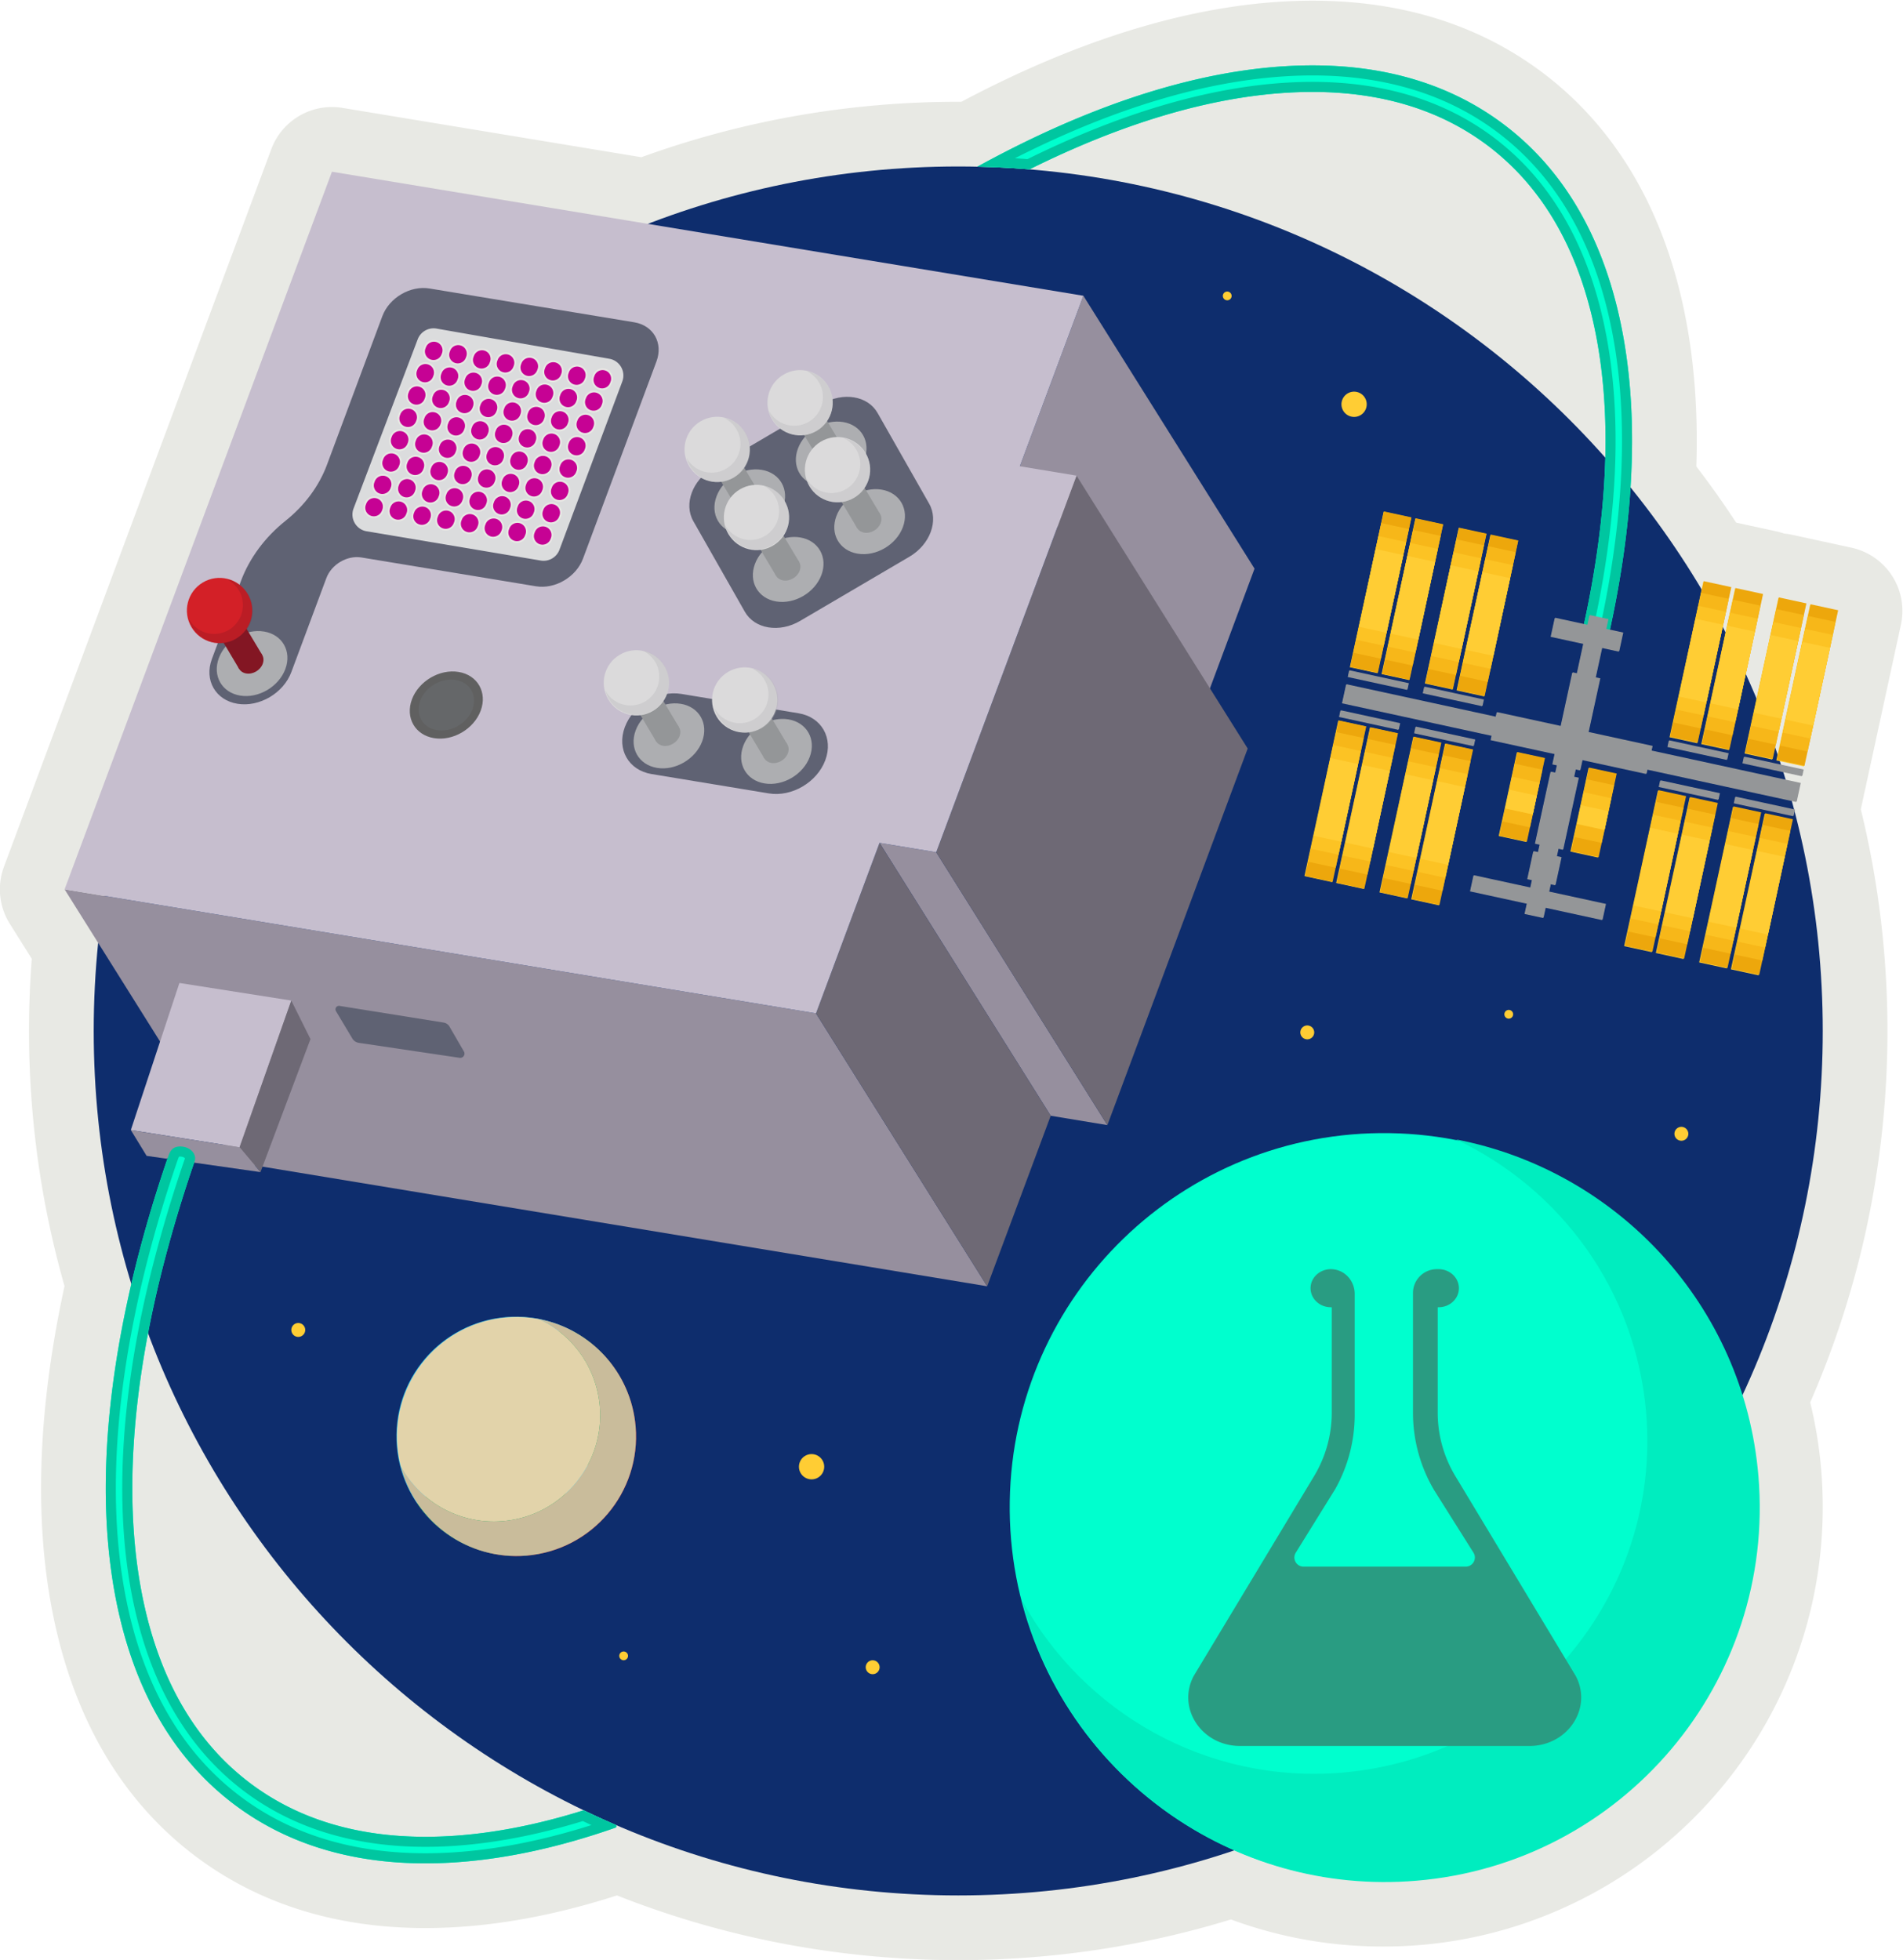 <svg xmlns="http://www.w3.org/2000/svg" height="1817.147" width="1764.269"><defs><clipPath id="a" clipPathUnits="userSpaceOnUse"><path d="M0 1920h1920V0H0z"/></clipPath><clipPath id="b" clipPathUnits="userSpaceOnUse"><path d="M589.114 883.861c-.707-45.901 35.931-83.683 81.831-84.389 45.9-.707 83.683 35.93 84.39 81.831.706 45.9-35.931 83.683-81.832 84.39-.437.007-.869.01-1.305.01-45.308-.002-82.384-36.378-83.084-81.842"/></clipPath><clipPath id="c" clipPathUnits="userSpaceOnUse"><path d="M734.339 1428.96h44.331v-44.64h-44.331z"/></clipPath><clipPath id="d" clipPathUnits="userSpaceOnUse"><path d="M810.301 1416.62h44.331v-44.64h-44.331z"/></clipPath><clipPath id="e" clipPathUnits="userSpaceOnUse"><path d="M790.791 1590.9h44.331v-44.64h-44.331z"/></clipPath><clipPath id="f" clipPathUnits="userSpaceOnUse"><path d="M874.141 1576.71h44.331v-44.64h-44.331z"/></clipPath><clipPath id="g" clipPathUnits="userSpaceOnUse"><path d="M817.689 1544.09h44.331v-44.64h-44.331z"/></clipPath><clipPath id="h" clipPathUnits="userSpaceOnUse"><path d="M848.167 1623.52h44.331v-44.64h-44.331z"/></clipPath><clipPath id="i" clipPathUnits="userSpaceOnUse"><path d="M444.741 1478.74h44.331v-44.64h-44.331z"/></clipPath></defs><g clip-path="url(#a)" transform="matrix(1.333 0 0 -1.333 -417.74 2508.066)"><path d="M979.83 540.69c-81.971 0-161.501 15.619-236.592 46.447-39.898-13.498-78.318-21.412-114.298-23.538a335.945 335.945 0 00-19.711-.592c-57.263-.001-106.657 15.397-146.811 45.766-44.771 33.858-74.65 83.63-88.806 147.932-12.99 58.995-12.163 127.974 2.453 205.024a794.527 794.527 0 005.4 26.01c-16.861 57.176-25.405 116.595-25.405 176.722 0 18.584.828 37.317 2.465 55.8l-19.282 30.743a22.503 22.503 0 00-2.023 19.81l185.947 499.117c3.32 8.915 11.81 14.648 21.07 14.648 1.218 0 2.447-.1 3.679-.303l213.738-35.281c69.717 26.039 143.082 39.235 218.176 39.235 2.519 0 5.083-.018 7.746-.053a789.854 789.854 0 0022.305 11.599c70.16 35.043 136.31 54.618 196.612 58.183 6.635.392 13.267.59 19.71.59 57.266 0 106.66-15.397 146.813-45.764 44.77-33.86 74.649-83.63 88.805-147.932 7.67-34.837 10.537-73.5 8.539-115.047a628.397 628.397 0 0036.654-51.804l15.01-3.262c.48-.105.957-.225 1.427-.36.483-.072.964-.161 1.443-.264l19.193-4.172a22.47 22.47 0 005.31-1.875 22.508 22.508 0 005.63-.503l19.194-4.17c.48-.104.957-.225 1.427-.36.483-.072.964-.16 1.444-.265l19.193-4.172c12.143-2.638 19.847-14.622 17.208-26.764l-23.508-108.161a23.277 23.277 0 00-.307-1.244 23.465 23.465 0 00-.24-1.266l-.934-4.305a22.43 22.43 0 00-.69-2.482 22.57 22.57 0 00-.401-2.54l-2.807-12.916a20.623 20.623 0 00-.141-.608c12.699-50.061 19.136-101.793 19.136-153.852 0-89.43-18.491-175.647-54.972-256.398 7.007-25.677 10.347-52.22 9.934-79.027-1.151-74.878-31.18-145.035-84.554-197.548-53.311-52.451-123.837-81.341-198.564-81.341h-.015c-1.472 0-2.961.012-4.438.034-34.855.535-68.701 7.299-100.744 20.122-61.363-19.654-125.38-29.613-190.418-29.613" fill="#e8e9e4"/><path d="M1226.205 1881.05c-6.884 0-13.963-.212-21.04-.631-63.356-3.744-132.44-24.105-205.338-60.515-5.865-2.93-11.823-6-17.807-9.178-.735.003-1.464.004-2.19.004-75.758 0-149.83-12.97-220.374-38.568l-207.876 34.314a45.127 45.127 0 01-7.355.604c-18.52 0-35.5-11.463-42.143-29.293L316.136 1278.67a44.998 44.998 0 014.046-39.62l15.303-24.4a657.439 657.439 0 01-1.925-50.19c0-60.315 8.305-119.96 24.695-177.47a803.513 803.513 0 01-4.296-21.067c-15.186-80.055-15.967-152.073-2.32-214.056 7.495-34.046 19.345-64.807 35.222-91.43 16.386-27.476 37.24-50.896 61.984-69.61 44.148-33.39 98.105-50.32 160.374-50.32 6.898 0 13.977.213 21.051.63 35.563 2.103 73.248 9.514 112.208 22.056a643.604 643.604 0 01104.504-31.321c43.424-9.08 88.12-13.682 132.848-13.682 64.685 0 128.406 9.514 189.663 28.297 32.333-11.95 66.278-18.267 101.153-18.804 1.583-.024 3.194-.036 4.785-.036 40.755 0 80.367 7.919 117.735 23.538 36.111 15.094 68.62 36.716 96.622 64.266 28.024 27.57 50.181 59.747 65.855 95.634 16.237 37.176 24.79 76.744 25.418 117.605.403 26.194-2.516 52.16-8.688 77.414a643.288 643.288 0 0137.997 116.05c10.438 46.43 15.73 94.309 15.73 142.306 0 52.125-6.23 103.94-18.53 154.185l1.83 8.413c.181.839.34 1.68.472 2.525.23.824.436 1.656.618 2.497l.936 4.304c.091.42.176.842.256 1.263.102.414.2.83.29 1.248l23.507 108.16a45 45 0 01-34.417 53.532l-19.192 4.17c-.479.105-.959.2-1.44.29-.475.119-.95.23-1.43.335l-19.193 4.17a45.365 45.365 0 01-5.543.852 45.308 45.308 0 01-5.398 1.527l-19.193 4.17c-.479.106-.96.202-1.442.29-.473.119-.95.23-1.429.335l-5.918 1.286a651.54 651.54 0 01-27.71 39.094c1.34 40.376-1.804 78.178-9.379 112.585-7.495 34.046-19.346 64.807-35.223 91.43-16.386 27.476-37.24 50.896-61.984 69.61-44.148 33.389-98.109 50.319-160.383 50.319m19.38-177.098c-.206.102-.414.202-.62.305.206-.103.414-.203.62-.305m-6.492 3.156l-.342.163.342-.163m-12.888 128.942c52.28 0 97.033-13.828 133.238-41.21 40.38-30.54 67.432-75.901 80.405-134.825 7.786-35.366 10.302-74.698 7.567-117.527a602.612 602.612 0 0049.464-70.965l1.175 5.4 19.192-4.17-5.87-27.008c.715-1.347 1.42-2.7 2.125-4.054l6.615 30.438 19.193-4.171-11.907-54.783a598.088 598.088 0 007.644-17.552l15.204 69.956 19.193-4.171-21.586-99.32c.62-1.783 1.237-3.567 1.841-5.356l22.614 104.052 19.194-4.171-23.508-108.161-16.763 3.644c.31-.943.62-1.886.924-2.831l15.294-3.324-.936-4.305-12.818 2.787c.587-1.875 1.16-3.754 1.73-5.637l9.996-2.172-2.806-12.915-3.023.658a579.886 579.886 0 001.665-6.185l.15-.033-.064-.291c12.882-48.97 19.753-100.375 19.753-153.388 0-91.006-20.222-177.29-56.413-254.605 7.79-25.417 11.81-52.46 11.38-80.472-2.195-142.628-118.494-256.736-260.636-256.736-1.357 0-2.73.01-4.093.03-35.604.549-69.425 8.218-100.143 21.614-60.113-20.167-124.46-31.101-191.365-31.101-84.76 0-165.422 17.548-238.559 49.194-.02.01-.043.019-.065.028.022-.01.043-.02.065-.028.067-.03.134-.06.201-.088.894-.387.85-1.673-.07-1.995-39.97-13.998-78.044-22.13-113.79-24.241a311.593 311.593 0 00-18.383-.552h-.01c-52.277 0-97.026 13.83-133.229 41.21-40.38 30.539-67.432 75.9-80.405 134.824-12.33 56.008-11.46 121.95 2.586 195.994a776.701 776.701 0 006.552 30.98c-17.004 55.652-26.163 114.728-26.163 175.944 0 20.689 1.046 41.133 3.085 61.283l-23.34 37.217 185.946 499.117 219.715-36.27c67.001 25.783 139.78 39.923 215.864 39.923 4.442 0 8.871-.058 13.29-.154a773.486 773.486 0 0026.814 14.07c67.423 33.676 130.637 52.468 187.886 55.852 6.228.368 12.356.552 18.385.552" fill="#e8e9e4"/><path d="M1581.1 1164.46c0-332.072-269.198-601.27-601.27-601.27s-601.27 269.198-601.27 601.27 269.198 601.27 601.27 601.27 601.27-269.198 601.27-601.27" fill="#0e2d6d"/><path d="M741.472 612.296a593.716 593.716 0 00-21.797 9.937 1.06 1.06 0 01-.775.055c-32.34-10.107-63.22-16.066-92.378-17.79-55.715-3.296-102.615 9.139-139.39 36.952-36.775 27.813-61.507 69.554-73.508 124.063-11.79 53.556-10.884 117.004 2.694 188.58.01.048.02.096.028.143 7.224 38.04 18.556 79.498 32.438 119.715 1.557 4.512-2.77 10.159-10.16 10.159-5.54 0-7.09-3.61-8.285-7.081-10.338-30.036-18.894-59.584-25.616-88.512a776.701 776.701 0 01-6.552-30.981c-14.047-74.044-14.916-139.987-2.585-195.994 12.972-58.924 40.024-104.285 80.404-134.824 36.207-27.384 80.955-41.212 133.24-41.21 6.024 0 12.16.184 18.382.552 35.746 2.112 73.82 10.243 113.79 24.242.92.322.964 1.607.07 1.994M1439.847 1660.015c-12.972 58.924-40.024 104.286-80.404 134.824-40.38 30.54-91.393 44.22-151.623 40.658-57.249-3.383-120.463-22.175-187.886-55.85a776.175 776.175 0 01-26.815-14.07 607.748 607.748 0 0036.251-1.87c64.73 32.181 125.13 50.136 179.54 53.352 5.843.345 11.587.518 17.234.518 48.206 0 89.238-12.573 122.157-37.47 36.775-27.813 61.506-69.553 73.507-124.063 6.225-28.274 8.908-59.307 8.058-92.837-.759-29.98-4.342-61.954-10.75-95.743a747.268 747.268 0 00-4.345-21.186l17.491-6.424a771.043 771.043 0 015.001 24.167c5.176 27.288 8.556 53.472 10.152 78.467 2.735 42.828.22 82.161-7.568 117.527" fill="#00ffce"/><path d="M1066.863 1675.807l119.047-189.81-44.183-118.596-119.047 189.811zM964.521 1288.778l119.047-189.811-39.422 6.508-119.048 189.81z" fill="#968f9e"/><path d="M1062.102 1550.705l119.047-189.811-97.58-261.926-119.047 189.81z" fill="#6e6975"/><path d="M880.916 1176.69l119.047-189.81-522.611 86.268-119.048 189.812z" fill="#968f9e"/><path d="M925.099 1295.286l119.047-189.811-44.183-118.595-119.047 189.81z" fill="#6e6975"/><path d="M1022.68 1557.212l39.422-6.508-97.58-261.927-39.424 6.508-44.182-118.595-522.612 86.27 185.947 499.116 522.612-86.269z" fill="#c6bece"/><path d="M945.808 1494.255c14.43 8.473 20.598 25.028 13.778 36.983l-35.855 63.06c-3.393 5.989-9.387 9.692-16.339 10.84-6.95 1.147-14.857-.262-22.07-4.498l-75.967-44.602c-14.396-8.453-20.564-25.01-13.778-36.984l35.855-63.061c3.41-5.977 9.414-9.676 16.364-10.823 6.952-1.147 14.85.256 22.047 4.483l75.965 44.602M848.047 1329.688c15.98-2.638 33.598 7.687 39.33 23.074 5.733 15.387-2.586 30.018-18.568 32.656l-81.526 13.458c-16.007 2.643-33.606-7.71-39.34-23.098-5.731-15.387 2.57-29.99 18.578-32.632l81.526-13.458M718.873 1493.002l51.085 137.123c4.78 12.83-2.135 25.034-15.462 27.233l-142.417 23.51c-13.327 2.199-28.006-6.438-32.786-19.27l-38.55-103.475c-5.47-14.682-15.516-28.246-28.771-38.824-14.284-11.392-25.101-26.018-30.996-41.843l-20.22-54.27c-5.468-14.682 2.462-28.628 17.735-31.15 15.248-2.516 32.049 7.348 37.519 22.029l24.354 65.373c3.565 9.568 14.49 15.983 24.429 14.342l121.302-20.024c13.327-2.2 27.998 6.415 32.778 19.246" fill="#5f6273"/><path d="M616.832 1653.005l120.189-20.997c7.334-1.19 11.761-8.774 9.19-15.745l-43.706-117.064a11.81 11.81 0 00-13.038-7.56l-121.106 20.355c-7.342 1.234-11.725 8.87-9.086 15.833l44.623 117.706a11.81 11.81 0 0012.934 7.472" fill="#dbdcdd"/><path d="M843.155 1554.732c12.77-2.108 19.394-13.797 14.813-26.093-4.58-12.295-18.643-20.57-31.412-18.462-12.796 2.113-19.419 13.802-14.838 26.097 4.58 12.295 18.642 20.57 31.437 18.458M883.187 1543.447c-12.77 2.108-19.428 13.777-14.848 26.072 4.58 12.296 18.668 20.567 31.438 18.459 12.77-2.11 19.394-13.798 14.813-26.094-4.581-12.295-18.632-20.545-31.403-18.437M869.88 1507.73c12.77-2.109 19.394-13.799 14.813-26.094-4.581-12.296-18.642-20.57-31.412-18.463-12.77 2.108-19.42 13.802-14.838 26.098 4.58 12.294 18.667 20.566 31.437 18.458M926.501 1540.974c12.771-2.108 19.418-13.801 14.838-26.097-4.58-12.295-18.667-20.566-31.437-18.458-12.77 2.108-19.419 13.802-14.838 26.097 4.581 12.295 18.667 20.566 31.437 18.458M786.932 1391.984c12.77-2.108 19.394-13.798 14.813-26.093-4.58-12.296-18.643-20.57-31.412-18.463-12.795 2.112-19.42 13.802-14.838 26.098 4.58 12.294 18.642 20.57 31.437 18.458M861.731 1381.168c12.771-2.107 19.419-13.802 14.838-26.097-4.58-12.295-18.667-20.566-31.437-18.458-12.771 2.107-19.419 13.801-14.838 26.097 4.58 12.294 18.667 20.566 31.437 18.458" fill="#adaeb1"/><path d="M615.202 1368.124c13.225-2.183 27.758 6.35 32.493 19.06 4.735 12.71-2.116 24.798-15.34 26.981-13.2 2.18-27.743-6.379-32.478-19.088-4.735-12.71 2.125-24.774 15.325-26.953" fill="#606060"/><path d="M617.272 1373.675c10.036-1.657 21.065 4.819 24.659 14.464 3.593 9.645-1.606 18.819-11.642 20.476-10.017 1.653-21.054-4.841-24.647-14.486s1.612-18.8 11.63-20.454" fill="#656769"/><path d="M888.453 1557.609c-4.647.767-7.07 5.014-5.403 9.488 1.667 4.475 6.793 7.485 11.441 6.718 4.647-.768 7.057-5.021 5.39-9.496-1.667-4.475-6.78-7.477-11.428-6.71" fill="#949698"/><path d="M883.452 1560.842l-23.3 39.185 15.994 9.566 23.346-39.032z" fill="#949698"/><path d="M881.495 1581.927c-10.757-6.434-24.694-2.93-31.128 7.828-6.435 10.757-2.93 24.694 7.827 31.128 10.758 6.434 24.694 2.93 31.13-7.828 6.433-10.757 2.928-24.693-7.829-31.128" fill="#dbdadb"/><path d="M830.768 1525.137c-4.647.767-7.07 5.014-5.403 9.488 1.667 4.475 6.793 7.485 11.441 6.718 4.647-.768 7.057-5.022 5.39-9.497-1.667-4.474-6.78-7.476-11.428-6.709" fill="#949698"/><path d="M825.767 1528.37l-23.3 39.186 15.994 9.566 23.346-39.032z" fill="#949698"/><path d="M823.81 1549.456c-10.758-6.434-24.694-2.93-31.128 7.828-6.435 10.757-2.93 24.693 7.827 31.128 10.758 6.434 24.694 2.93 31.13-7.828 6.433-10.757 2.928-24.693-7.829-31.128" fill="#dbdadb"/><path d="M914.49 1511.044c-4.648.768-7.07 5.014-5.404 9.488 1.667 4.475 6.793 7.485 11.441 6.718 4.647-.768 7.057-5.021 5.39-9.496-1.667-4.475-6.78-7.477-11.428-6.71" fill="#949698"/><path d="M909.488 1514.278l-23.3 39.185 15.994 9.565 23.346-39.031z" fill="#949698"/><path d="M907.531 1535.363c-10.758-6.435-24.694-2.93-31.128 7.828-6.435 10.757-2.93 24.693 7.827 31.128 10.758 6.434 24.694 2.93 31.13-7.828 6.433-10.757 2.928-24.694-7.829-31.128" fill="#dbdadb"/><path d="M858.12 1477.81c-4.646.767-7.07 5.014-5.402 9.488 1.667 4.475 6.794 7.485 11.44 6.718 4.648-.768 7.058-5.02 5.39-9.496-1.666-4.475-6.78-7.477-11.427-6.71" fill="#949698"/><path d="M853.12 1481.043l-23.3 39.186 15.993 9.565 23.346-39.03z" fill="#949698"/><path d="M851.163 1502.128c-10.757-6.434-24.694-2.93-31.128 7.828-6.435 10.757-2.93 24.694 7.827 31.128 10.758 6.435 24.694 2.93 31.129-7.828 6.434-10.757 2.929-24.693-7.828-31.128" fill="#dbdadb"/><path d="M849.92 1350.864c-4.648.767-7.07 5.014-5.404 9.488 1.667 4.475 6.793 7.485 11.44 6.718 4.648-.768 7.058-5.021 5.391-9.496-1.667-4.475-6.78-7.477-11.428-6.71" fill="#949698"/><path d="M844.918 1354.098l-23.3 39.185 15.994 9.565 23.346-39.031z" fill="#949698"/><path d="M842.96 1375.183c-10.756-6.435-24.693-2.93-31.127 7.828-6.435 10.757-2.93 24.693 7.827 31.128 10.758 6.434 24.695 2.93 31.129-7.828 6.434-10.757 2.929-24.694-7.828-31.128" fill="#dbdadb"/><path d="M774.582 1362.804c-4.647.767-7.07 5.014-5.403 9.488 1.667 4.475 6.794 7.485 11.44 6.718 4.647-.768 7.057-5.022 5.39-9.497-1.667-4.474-6.78-7.476-11.428-6.709" fill="#949698"/><path d="M769.58 1366.038l-23.3 39.185 15.994 9.566 23.347-39.032z" fill="#949698"/><path d="M767.624 1387.123c-10.757-6.434-24.694-2.93-31.128 7.828-6.435 10.757-2.93 24.693 7.827 31.128 10.758 6.434 24.695 2.93 31.129-7.828 6.434-10.757 2.929-24.693-7.828-31.128" fill="#dbdadb"/><path d="M497.024 1442.272c12.77-2.108 19.394-13.798 14.813-26.093-4.58-12.297-18.643-20.572-31.412-18.464-12.795 2.113-19.42 13.803-14.838 26.099 4.58 12.293 18.642 20.57 31.437 18.457" fill="#adaeb1"/><path d="M484.674 1413.091c-4.647.767-7.07 5.014-5.403 9.488 1.667 4.475 6.794 7.485 11.44 6.718 4.648-.768 7.058-5.022 5.39-9.497-1.666-4.474-6.78-7.476-11.427-6.709" fill="#831623"/><path d="M479.672 1416.325l-23.299 39.185 15.993 9.566 23.346-39.032z" fill="#831623"/><path d="M477.716 1437.41c-10.757-6.434-24.694-2.93-31.128 7.828-6.435 10.757-2.93 24.693 7.827 31.128 10.758 6.434 24.694 2.93 31.129-7.828 6.434-10.757 2.929-24.693-7.828-31.128" fill="#d32027"/><path d="M438.162 1197.835l77.813-12.231-35.987-102.067-75.615 12z" fill="#c6bece"/><path d="M515.976 1185.604l13.334-26.8-34.766-92.524-14.555 17.257z" fill="#6e6975"/><path d="M549.528 1181.892l72.398-11.605a5.782 5.782 0 004.089-2.812l10.02-17.3c1.24-2.14-.542-4.763-2.987-4.401l-70.12 10.415a6.308 6.308 0 00-4.485 3l-11.393 19.045c-1.063 1.776.434 3.986 2.478 3.658" fill="#5f6273"/><path d="M479.988 1083.538l-75.615 12 10.993-17.964 13.962-1.968 6.465 3.695c3.694 1.847 6.641.672 9.236-1.847 1.683-1.635 3.5-4.23 3.411-4.598l46.103-6.575z" fill="#968f9e"/><path d="M438.625 1084.11c-5.542 0-7.091-3.61-8.285-7.08-10.34-30.038-18.894-59.585-25.616-88.513a775.336 775.336 0 01-6.553-30.98c-14.046-74.046-14.915-139.988-2.585-195.995 12.973-58.924 40.025-104.286 80.404-134.825 36.203-27.38 80.952-41.21 133.229-41.21h.01c6.026 0 12.16.184 18.384.552 35.746 2.113 73.82 10.243 113.789 24.242.919.322.965 1.608.07 1.995a594.656 594.656 0 00-21.797 9.936 1.057 1.057 0 01-.774.056c-32.341-10.108-63.221-16.067-92.378-17.79a291.771 291.771 0 00-17.242-.518c-48.205 0-89.23 12.573-122.148 37.47-36.776 27.812-61.507 69.553-73.508 124.063-11.791 53.555-10.884 117.003 2.694 188.58l.027.143c7.224 38.041 18.557 79.498 32.438 119.715 1.558 4.512-2.77 10.16-10.16 10.16m0-7c2.02 0 3.088-.813 3.406-1.27-14.156-41.075-25.414-82.663-32.561-120.299l-.01-.048v-.003l-.018-.093c-13.755-72.51-14.648-136.904-2.652-191.39 12.369-56.183 37.98-99.295 76.12-128.142 34.119-25.803 76.636-38.886 126.372-38.886 5.763 0 11.703.178 17.655.53 28.912 1.71 59.793 7.564 91.817 17.404 1.977-.94 3.97-1.875 5.979-2.803-34.128-10.847-66.874-17.252-97.533-19.064-6.054-.358-12.1-.54-17.98-.54-50.69 0-94.094 13.39-129.006 39.793-39.014 29.506-65.186 73.496-77.791 130.747-12.126 55.08-11.242 120.075 2.627 193.184a772.435 772.435 0 006.493 30.701c6.632 28.542 15.184 58.088 25.417 87.82.417 1.213.746 1.986.979 2.301.11.024.327.057.687.057M1226.204 1836.05c-6.028 0-12.156-.184-18.384-.552-57.249-3.384-120.463-22.176-187.886-55.851a773.486 773.486 0 01-26.814-14.071 607.836 607.836 0 0036.251-1.87c64.728 32.182 125.13 50.137 179.54 53.353 5.842.345 11.586.518 17.233.518 48.206 0 89.238-12.573 122.157-37.47 36.775-27.812 61.507-69.553 73.507-124.063 6.225-28.274 8.908-59.307 8.058-92.836-.759-29.98-4.342-61.955-10.75-95.744a747.205 747.205 0 00-4.345-21.185l17.491-6.425a767.624 767.624 0 015 24.168c5.177 27.287 8.557 53.47 10.153 78.466 2.735 42.829.22 82.16-7.568 117.527-12.972 58.924-40.024 104.286-80.404 134.825-36.205 27.38-80.959 41.21-133.239 41.21m0-7c50.696 0 94.104-13.39 129.017-39.793 39.013-29.506 65.186-73.496 77.79-130.747 7.612-34.573 10.108-73.46 7.42-115.576-1.576-24.662-4.956-50.774-10.046-77.608a735.122 735.122 0 00-3.25-16.131l-4.238 1.556a742.656 742.656 0 013.095 15.408c6.447 33.984 10.105 66.577 10.872 96.87.862 34.03-1.903 65.832-8.22 94.52-12.368 56.182-37.979 99.295-76.12 128.142-34.118 25.803-76.638 38.886-126.38 38.886-5.76 0-11.698-.178-17.647-.53-54.85-3.243-115.568-21.142-180.499-53.208-2.91.228-5.83.435-8.757.623 1.278.648 2.552 1.289 3.821 1.922 66.572 33.25 128.873 51.798 185.171 55.126 6.06.358 12.105.54 17.971.54" fill="#00c6a0"/><path d="M1252.205 1417.461l19.193-4.17 23.507 108.16-19.193 4.171zM1274.267 1412.667l19.193-4.171 23.507 108.16-19.193 4.172zM1304.401 1406.117l19.193-4.17 23.507 108.16-19.193 4.171zM1326.464 1401.322l19.192-4.17 23.508 108.16-19.193 4.171zM1474.546 1368.763l19.192-4.17 23.508 108.16-19.193 4.17zM1496.609 1363.968l19.192-4.17 23.508 108.16-19.193 4.17zM1526.743 1357.419l19.192-4.171 23.508 108.16-19.193 4.17zM1548.806 1352.624l19.193-4.171 23.507 108.16-19.193 4.171zM1559.929 1311.323l-19.193 4.17-23.507-108.16 19.193-4.17zM1537.866 1316.118l-19.193 4.17-23.507-108.16 19.193-4.17zM1507.732 1322.667l-19.193 4.171-23.507-108.16 19.193-4.171zM1485.67 1327.462l-19.194 4.17-23.507-108.16 19.193-4.17zM1337.587 1360.022l-19.192 4.17-23.508-108.16 19.193-4.171zM1315.524 1364.816l-19.192 4.171-23.508-108.16 19.193-4.172zM1285.39 1371.366l-19.192 4.17-23.508-108.16 19.193-4.171zM1263.328 1376.16l-19.192 4.172-23.508-108.16 19.193-4.172z" fill="#ffcd34"/><path d="M1393.01 1349.854l19.192-4.17 13.84 63.675-19.193 4.172z" fill="#949698"/><path d="M1354.26 1385.89l-4.17-19.194 108.16-23.507 4.17 19.193z" fill="#949698"/><path d="M1373.688 1245.83l12.915-2.806 45.104 207.532-12.915 2.807z" fill="#949698"/><path d="M1394.66 1451.495l-2.806-12.915 47.354-10.292 2.807 12.915zM1380.926 1294.69l19.372-4.21 10.82 49.778-19.373 4.21zM1375.567 1270.03l19.372-4.21 4.17 19.192-19.371 4.21zM1338.15 1272.456l-2.373-10.919 91.837-19.96 2.374 10.92zM1249.554 1405.264l-2.807-12.915 315.872-68.65 2.807 12.915zM1251.659 1414.95l-.936-4.305 41.256-8.966.935 4.305zM1303.856 1403.606l-.936-4.305 41.255-8.966.936 4.305zM1474 1366.252l-.935-4.305 41.256-8.966.935 4.305zM1526.197 1354.908l-.936-4.305 41.256-8.966.935 4.305zM1560.475 1313.834l.936 4.305-41.256 8.966-.935-4.305zM1508.278 1325.178l.936 4.305-41.256 8.966-.935-4.305zM1338.133 1362.533l.936 4.305-41.255 8.966-.936-4.305zM1285.936 1373.877l.936 4.305-41.256 8.966-.935-4.305z" fill="#949698"/><path d="M1387.569 1354.043l-19.193 4.17-12.636-58.14 19.193-4.172zM1437.434 1343.205l-19.193 4.171-12.636-58.14 19.193-4.172z" fill="#ffcd34"/><path d="M755.485 889.293c3.852-45.742-30.106-85.945-75.847-89.798-45.742-3.852-85.945 30.106-89.798 75.847-3.853 45.742 30.105 85.946 75.847 89.798 45.742 3.852 85.945-30.105 89.798-75.847" fill="#d32027"/><path d="M886.01 858.155a8.783 8.783 0 00-11.388-4.961 8.783 8.783 0 00-4.96 11.387 8.782 8.782 0 0011.386 4.96 8.782 8.782 0 004.961-11.386M924.815 720.144a4.83 4.83 0 10-8.992 3.534 4.83 4.83 0 008.992-3.534M749.962 728.7a3.043 3.043 0 10-5.664 2.229 3.043 3.043 0 005.664-2.229M1263.326 1597.107a8.783 8.783 0 10-16.35 6.428 8.783 8.783 0 0016.35-6.428M1227.087 1161.689a4.83 4.83 0 10-8.992 3.534 4.83 4.83 0 008.992-3.534M1169.758 1674.584a3.042 3.042 0 10-5.663 2.228 3.042 3.042 0 005.663-2.227M1487.28 1091.165a4.83 4.83 0 10-8.993 3.534 4.83 4.83 0 008.992-3.534M1365.552 1174.939a3.042 3.042 0 10-5.662 2.227 3.042 3.042 0 005.662-2.227M525.328 954.731a4.83 4.83 0 10-8.992 3.534 4.83 4.83 0 008.992-3.534" fill="#ffcd34"/><path d="M746.283 888.519c3.424-40.66-26.761-76.396-67.42-79.82-40.66-3.425-76.395 26.76-79.82 67.42-3.424 40.658 26.76 76.395 67.42 79.819 40.659 3.425 76.396-26.76 79.82-67.42" fill="#ed8a22"/><path d="M737.08 887.743c2.997-35.577-23.416-66.846-58.992-69.842-35.577-2.997-66.846 23.415-69.843 58.992-2.996 35.577 23.416 66.846 58.992 69.842 35.577 2.997 66.847-23.415 69.843-58.992" fill="#f3cb17"/><path d="M755.335 881.303c-.706-45.9-38.49-82.538-84.39-81.83-45.9.705-82.538 38.487-81.83 84.388.706 45.9 38.488 82.538 84.389 81.831 45.9-.706 82.538-38.489 81.83-84.389" fill="#1fc3f3"/></g><g clip-path="url(#b)" transform="matrix(1.333 0 0 -1.333 -417.74 2508.066)"><path d="M597.291 830.877c3.846 1.583 4.013 2.071 5.487 4.283 1.474 2.212 4.642 3.283 6.294 5.018 1.651 1.735 2.148 2.847 2.502 5.082.355 2.235.205 2.884 2.174 6.051 1.968 3.166 1.651 3.353 4.082 5.304 2.43 1.952-.43 3.281 3.562 2.737 3.992-.543 7.329-2.035 12.465-.994 5.137 1.041 5.484 2.796 9.81 3.21 4.327.413 5.77.551 9.289.496 3.52-.054 6.428 1.822 8.811.665 2.382-1.157 3.763-2.984 3.426-6.122-.337-3.137-3.493-4.544-1.328-6.285 2.164-1.739 1.473-1.889 3.8-3.045s6.236-2.656 8.74-3.335c2.504-.678 1.969-.35 5.564-2.646 3.594-2.295 4.155-3.5 6.149-2.654 1.995.846 3.127-.505 5.028 1.374 1.903 1.88.135 2.041 1.692 4.11 1.557 2.07 3.034 4.446 5.254 3.132 2.22-1.314.265-.964 3.46-2.613s-2.292-1.71 4.367-1.98 5.253-.468 9.558-.264c4.305.203 4.145.205 5.752.661 1.607.455.657 3.065 3.451 1.644 2.793-1.42 5.191-1.566 7.142.46 1.951 2.023 1.98 3.902 3.925 5.493 1.944 1.59 2.612 3.5 3.21 5.891.598 2.391.791 4.628.101 6.56-.69 1.93.696 5.092-2.756 2.82-3.453-2.274-4.866-3.233-7.419-3.249-2.552-.016-4.813 3.35-7.46.685-2.647-2.664-3.431-.329-6.581 1.385-3.15 1.714-.137 5.933-3.486 8.705-3.348 2.772-4.793 4.394-6.235 4.256-1.442-.138-2.912-.275-3.825-.688-.913-.412-3.15-.228-3.394-2.219-.244-1.99-.222-2.312.347-3.44.57-1.13 3.277-1.97 3.581-3.016.304-1.045.002-1.618-.269-1.885-.271-.267-.71-1.06-2.207-1.33-1.498-.27-1.375-1.018-1.945-1.597-.571-.58-1.642-.989-1.912.562-.269 1.551-1.368 1.195-1.237 2.766.131 1.572-1.593 3.038-2.621 5.134-1.028 2.096-1.777 1.948-1.743 4.214.036 2.267-.577 4.036-2.157 5.393-1.579 1.358-3.229 1.597-4.437 2.79-1.208 1.191-2.852 1.856-3.379 2.238-.528.382-2.327 3.243-3.657 3.838-1.33.595-2.015 1.956-2.64 2.926-.625.97-.502-.078-1.716.01-1.216.09-2.304-.537-2.501-.917-.198-.38-.228-1.613-.035-2.295.192-.682 1.705-2.946 3.06-4.994 1.355-2.047 3.376-5.866 5.287-6.48 1.911-.617 4.093-.865 5.413-1.79 1.319-.929 2.91-1.487 3.268-2.505.358-1.019.241-1.71-.345-1.649-.586.063-1.739 2.18-2.467 2.247-.728.068-1.185-.403-1.567-.93-.381-.529-.794-1.322-.373-1.755.42-.434 1.164-.552 1.202-1.592.037-1.04-.572-2.525-.846-2.948-.273-.422-1.275-1.275-1.542-1.469-.268-.195-1.611-1.33-1.587-.183.024 1.146.475 2.248.932 2.646.456.4.215 1.891-.25 2.831-.466.94-.905 1.907-1.325 2.314-.421.406-5.067 3.495-5.54 3.9-.474.406-5.158 2.798-6.878 5.385-1.72 2.587-4.423 6.27-6.025 5.794-1.601-.476-3.498-2.447-5.963-3.263-2.467-.815-6.69.976-8.092.508-1.402-.468-2.648-1.729-2.834-3.38-.185-1.65-1.437-3.284-2.462-4.015-1.024-.73-3.157-.699-5.171-3.334-2.014-2.636-1.429-2.752-2.37-4.924-.94-2.172-1.447-3.978-3.331-5.069-1.884-1.092-4.936-1.845-7.389-1.86-2.454-.016-3.111-1.126-5.015-.083-1.904 1.043-2.822 1.438-4.979 2.8-2.158 1.363-2.699 2.702-2.943 4.947-.245 2.246 2.052 4.454 1.453 8.62-.599 4.166-.722 5.08.308 6.183 1.031 1.104 6.424 1.501 10.949.898 4.524-.603 8.115-2.952 9.454.868 1.339 3.82 2.179 6.474.922 7.933-1.258 1.46-2.973 4.366-5.208 4.72-2.235.355-4.518.977-3.327 2.185 1.192 1.208 4.39 1 6.205 1.131 1.815.133 1.385-.128 3.058 1.127 1.672 1.254 3.383 1.494 4.57 2.383 1.187.888 2.375 1.83 3.723 2.77 1.348.94 6.774 3.47 8.688 6.533 1.914 3.064 6.396 3.946 8.055 3.556 1.659-.389 2.67.178 2.913 2.12.243 1.94-1.604 3.247-1.371 4.524.233 1.276-.22 2.99.75 3.67.97.677 3.725 2.928 4.251 2.44.526-.488 1.256-1.566.385-2.726s-2.344-1.989-1.849-3.358c.496-1.368-.373-3.467.627-3.813 1-.346 1.448-.524 2.48-1.222 1.031-.698 2.187.465 4.058.34 1.872-.125 2.323-1.612 9.382-.387 7.059 1.225 7.528.476 9.79 1.905 2.262 1.43 1.092 5.128 2.233 6.497 1.142 1.37 2.488 2.255 3.542 1.385 1.053-.869 2.841-1.935 3.877-.738 1.037 1.196-.996 4.268 1.157 5.515 2.153 1.247 2.132-.086 5.93.602 3.797.688 7.546 1.697 4.682 2.702-2.865 1.003-4.774 1.727-7.389 1.607-2.616-.12-9.045-1.995-11.172 1.932-2.126 3.926-2.538 4.892-1.125 6.577 1.412 1.685 3.699 3.97 6.354 5.277 2.654 1.305 35.768.742 52.63-5.758 16.86-6.499 22.298-27.474 25.601-31.24 3.302-3.767 5.372-20.04 1.498-22.22-3.874-2.18-5.436-2.764-7.48-4.109-2.045-1.345-6.832.244-4.839-3.185 1.993-3.428 3.326-5.209 4.986-6.515 1.66-1.305 5.832-2.215 4.651-5.532-1.182-3.317-3.214-4.654.48-6.549 3.694-1.895 4.468-3.588 4.468-3.588s-1.657-14.133-4.869-15.316c-3.212-1.184-3.183-1.57-4.995-2.556-1.811-.986-1.812-2.043-.937-3.003.873-.96 2.518-2.679 2.508-3.319-.009-.64-18.431-33.159-23.517-36.12-5.086-2.963-6.616-3.598-6.429-1.83.188 1.765.477 4.961-.361 7.695-.838 2.733-1.391 8.421-2.922 12.925-1.53 4.504-7.853-.839-6.571-5.899 1.282-5.06-.949-2.559.365-9.093 1.315-6.534.934-6.84 1.128-8.29.193-1.453 1.051-9.298 1.051-9.298s-108.752-38.33-117.829-25.069c-9.076 13.261-13.052 41.391-15.897 47.24-2.844 5.848-5.026 16.405-5.026 16.405" fill="#00934a"/><path d="M662.64 877.818c.426-.037.88-.02 1.153-1.252.275-1.23.138-3.176-.116-4.079-.254-.903.214-1.657-.294-1.755-.508-.1-1.33.123-1.575-.125-.244-.247-1.75-.687-1.425.971.326 1.658.102 1.465.2 2.53.095 1.065-.673 1.451-.584 1.982.088.533 1.694 1.811 2.64 1.728M671.866 865.668s.841-.813 1.131-1.031c.29-.218 1.06-.47 1.88-.935.82-.466 1.694-.8 2.196-1.074.502-.274.635-.303 1.222-.313.587-.008.992.385 1.001.918.008.534-.149 2.456.177 2.852.326.395.548.924.414.873-.135-.051-2.279-.765-2.706-.758-.426.006-1.492.05-1.944.19-.45.14-1.217.614-1.592.535-.374-.078-.156-.101-.682-.283-.525-.182-1.619-.272-1.097-.974M631.455 936.161c-.094-.878-.041-2.018.664-3.339.704-1.322.715-.602 1.088-2.368.373-1.766 1.152-3.158 1.704-3.676.552-.519.949-.703 2.2-2.513 1.254-1.81 1.15-2.212 2.42-4.034 1.269-1.822 3.166-2.164 3.144-3.604-.022-1.44.97-4.495-1.923-5.41-2.895-.916-3.482-1.014-4.955-1.418-1.474-.404-6.083-.902-6.91-1.405-.828-.503-3.834-.619-3.834-.619s-.223.257.837 1.773c1.059 1.516.405 2.094 2.154 1.966 1.749-.129 2.778.957 2.793.963.016.006-.39.136-1.692.458-1.303.323-2.52.674-1.35 1.863 1.17 1.188.338 2.407 1.377 2.997 1.039.59 2.785.122 2.879 1.592.093 1.47 1.762-.323.467 1.8-1.294 2.121-1.363 1.807-2.37 2.833-1.007 1.027-1.71 1.334-1.987 2.405-.28 1.07.373 1.861.148 2.904-.223 1.043.11 1.357-.63 2.97-.74 1.612-.4 2.886-.076 3.121.324.236 3.852.741 3.852.741" fill="#00934a"/><path d="M613.793 912.37c1.258-.752 2.493-.137 3.382.49.89.626 1.069 1.85 2.99 1.887 1.92.037 1.729-1.819 2.88.132 1.151 1.952.817 5.387.817 5.387s.136 1.697 1.453 1.73c1.318.031 1.1 1.878.208 2.114-.89.235-2.212.56-2.935.34-.72-.222-1.172-.227-2.857-1.413-1.685-1.187-1.439-2.266-2.198-2.468-.759-.2-1.564-1.245-2.192-2.084-.629-.839-1.425-2.465-1.692-3.345-.266-.88-1.537-1.765.143-2.77M658.557 950.465c-.152-1.448-.672-2.32-.964-2.99-.292-.67-1.673.094-1.931-2.154-.26-2.248-1.43-2.309-.267-3.968 1.163-1.659-.486-2.588.309-3.763.797-1.174 1.824-3.354 2.21-2.965.389.387 1.698 1.183 3.377 1.157 1.68-.026 2.45 1.994 4.282 2.198 1.832.204 1.796 1.578 2.726.894.93-.683 1.456-4.182 2.242-5.075.787-.892 1.362-2.426 2.03-3.23.67-.806-.393-3.666 1.79-3.309 2.183.357 2.01.921 3.495 1.102 1.485.182 2.479-.554 3.252 1.754.773 2.31 1.06 5.038 1.245 5.607.184.57 1.189 2.182 2.42 2.658 1.23.475 1.532.923.92 2.626-.611 1.702-2.757.472-2.676 2.841.08 2.37.257 4.847.257 4.847s.69 1.14 2.077 2.078c1.387.94 4.029 1.058 5.164 2.001 1.134.942 1.047 5.664 1.135 6.143.087.478-15.775-.878-15.775-.878z" fill="#00934a"/></g><path d="M589.262 1322.538c-4.264-50.622-41.922-90.417-89.475-99.546 30.777 14.498 53.21 44.538 56.27 80.878 4.566 54.212-35.68 101.86-89.893 106.427-40.06 3.373-76.514-17.737-94.67-50.857 13.17 51.476 61.93 87.436 116.637 82.829 60.99-5.136 106.267-58.741 101.13-119.73" fill="#c9bc9b"/><path d="M556.058 1303.87c-3.06-36.34-25.493-66.379-56.272-80.878a111.585 111.585 0 00-30.255-1.584c-60.988 5.138-106.265 58.742-101.13 119.731.074.872.16 1.74.254 2.607a111.028 111.028 0 002.839 15.694c18.156 33.119 54.61 54.231 94.67 50.856 54.213-4.565 94.46-52.214 89.894-106.426" fill="#e2d3aa"/><g opacity=".3" clip-path="url(#c)" transform="matrix(1.333 0 0 -1.333 -417.74 2508.066)"><path d="M778.59 1408.731c-.867 10.287-8.519 18.373-18.182 20.228 6.254-2.946 10.812-9.05 11.434-16.435.928-11.015-7.25-20.697-18.266-21.625-8.14-.686-15.548 3.604-19.237 10.334 2.676-10.46 12.584-17.767 23.701-16.83 12.393 1.043 21.593 11.935 20.55 24.328" fill="#adaeb1"/></g><g opacity=".3" clip-path="url(#d)" transform="matrix(1.333 0 0 -1.333 -417.74 2508.066)"><path d="M854.55 1396.394c-.865 10.287-8.517 18.373-18.18 20.228 6.254-2.946 10.812-9.05 11.434-16.435.928-11.015-7.25-20.697-18.266-21.626-8.14-.685-15.548 3.605-19.237 10.334 2.676-10.459 12.584-17.766 23.7-16.83 12.394 1.044 21.594 11.936 20.55 24.329" fill="#adaeb1"/></g><g opacity=".3" clip-path="url(#e)" transform="matrix(1.333 0 0 -1.333 -417.74 2508.066)"><path d="M835.042 1570.668c-.867 10.288-8.52 18.374-18.182 20.229 6.255-2.946 10.813-9.05 11.435-16.435.928-11.016-7.251-20.698-18.266-21.626-8.14-.685-15.548 3.605-19.237 10.334 2.676-10.46 12.584-17.767 23.7-16.83 12.393 1.043 21.593 11.936 20.55 24.329" fill="#adaeb1"/></g><g opacity=".3" clip-path="url(#f)" transform="matrix(1.333 0 0 -1.333 -417.74 2508.066)"><path d="M918.391 1556.484c-.866 10.287-8.518 18.373-18.18 20.228 6.253-2.946 10.811-9.05 11.433-16.435.928-11.016-7.25-20.698-18.266-21.626-8.14-.685-15.548 3.605-19.237 10.334 2.676-10.46 12.584-17.767 23.701-16.83 12.393 1.043 21.593 11.936 20.55 24.329" fill="#adaeb1"/></g><g opacity=".3" clip-path="url(#g)" transform="matrix(1.333 0 0 -1.333 -417.74 2508.066)"><path d="M861.94 1523.863c-.867 10.287-8.52 18.373-18.182 20.228 6.254-2.946 10.812-9.05 11.434-16.434.928-11.016-7.25-20.698-18.266-21.626-8.14-.686-15.548 3.604-19.237 10.334 2.676-10.46 12.584-17.767 23.701-16.831 12.392 1.044 21.592 11.936 20.55 24.329" fill="#adaeb1"/></g><g opacity=".3" clip-path="url(#h)" transform="matrix(1.333 0 0 -1.333 -417.74 2508.066)"><path d="M892.417 1603.29c-.867 10.286-8.519 18.372-18.182 20.227 6.255-2.946 10.813-9.05 11.435-16.435.928-11.015-7.251-20.697-18.266-21.626-8.14-.685-15.548 3.605-19.237 10.334 2.676-10.459 12.584-17.766 23.7-16.83 12.393 1.044 21.593 11.936 20.55 24.33" fill="#adaeb1"/></g><g opacity=".3" clip-path="url(#i)" transform="matrix(1.333 0 0 -1.333 -417.74 2508.066)"><path d="M488.99 1458.511c-.865 10.287-8.517 18.373-18.18 20.228 6.254-2.947 10.812-9.05 11.434-16.435.928-11.016-7.25-20.698-18.266-21.626-8.14-.685-15.548 3.605-19.237 10.334 2.676-10.459 12.584-17.767 23.7-16.83 12.394 1.043 21.594 11.936 20.55 24.33" fill="#831623"/></g><path d="M1701.393 579.145l-2.899 13.337.114.003z" fill="#8ee1ef"/><path d="M1532.155 691.557l-59.317-12.892 10.812-49.745-4.187-.91 6.03-27.742 15.712 3.415 3.741-17.22-15.71-3.415 1.969-9.055-17.22-3.742-1.968 9.056-30.208-6.567-3.743 17.22 30.208 6.565-6.03 27.743-4.185-.91-10.812 49.746-59.306-12.89-.935 4.305-138.673-30.138-3.743 17.219 138.673 30.139-.884 4.066 59.307 12.89-2.079 9.565 4.186.91-1.567 7.207-4.305-.936-14.426 66.372 4.306.936-1.584 7.29-4.306-.935-5.56 25.59 4.304.935-1.58 7.264-52.614-11.434-3.166 14.56 52.616 11.434-2.065 9.506 17.22 3.742 2.065-9.505 52.615 11.435 3.165-14.56-52.616-11.435 1.58-7.264 4.304.936 5.562-25.59-4.306-.937 1.586-7.29 4.304.936 14.425-66.371-4.304-.936 1.567-7.207 4.185.908 2.077-9.566 59.32 12.893.883-4.067 138.275 30.054 3.741-17.22-138.275-30.052z" fill="#949698"/><path d="M1306.146 633.421l-55.006-11.955-1.247 5.74 55.007 11.955zM1375.742 648.547l-55.007-11.955-1.246 5.739 55.005 11.956zM1602.602 698.352l-55.007-11.954-1.248 5.738 55.007 11.956zM1617.19 701.523l-1.247 5.74 55.008 11.954 1.246-5.74zM1607.886 744.333l55.007 11.954 1.248-5.74-55.007-11.954zM1538.29 729.207l55.008 11.955 1.246-5.74-55.005-11.955zM1367.685 685.616l-55.006-11.954-1.248 5.738 55.006 11.956zM1241.835 664.275l55.007 11.955 1.248-5.739-55.007-11.956z" fill="#949698"/><path d="M1251.777 618.399l25.595 5.537 31.21-144.241-25.594-5.539zM1281.2 624.765l25.596 5.539 31.209-144.243-25.595-5.539zM1321.386 633.46l25.596 5.538 31.21-144.241-25.595-5.539zM1350.81 639.827l25.594 5.538 31.211-144.242-25.595-5.539zM1548.292 683.058l25.595 5.539 31.21-144.243-25.594-5.539zM1577.715 689.424l25.594 5.54 31.211-144.244-25.595-5.538zM1617.902 698.12l25.596 5.538 31.209-144.242-25.595-5.539zM1647.324 704.486l25.596 5.539 31.21-144.243-25.595-5.538zM1662.206 759.541l-25.595-5.539-31.21 144.243 25.594 5.539zM1632.783 753.174l-25.596-5.538-31.21 144.242 25.595 5.54zM1592.596 744.48L1567 738.94l-31.21 144.243 25.594 5.539zM1563.173 738.113l-25.595-5.54-31.21 144.244 25.594 5.538zM1365.69 694.881l-25.594-5.538-31.21 144.242 25.594 5.54zM1336.268 688.515l-25.595-5.539-31.21 144.243 25.594 5.539zM1296.081 679.82l-25.596-5.54-31.21 144.244 25.595 5.538zM1266.659 673.453l-25.596-5.539-31.21 144.243 25.595 5.539zM1432.34 702.792l-25.596-5.538-16.776 77.536 25.595 5.538zM1498.84 717.18l-25.596-5.538-16.776 77.538 25.595 5.537z" fill="#eda70c"/><path d="M1254.666 605.165l25.595 5.538 25.959-120.181-25.596-5.539zM1284.089 611.531l25.596 5.539 25.957-120.182-25.596-5.538zM1324.276 620.226l25.596 5.54 25.957-120.182-25.596-5.539zM1353.699 626.593l25.595 5.539 25.957-120.182-25.595-5.538zM1551.181 669.824l25.595 5.539 25.959-120.181-25.596-5.54zM1580.604 676.19l25.595 5.54 25.958-120.182-25.596-5.539zM1620.79 684.886l25.597 5.539 25.957-120.182-25.596-5.538zM1650.213 691.252l25.596 5.54 25.958-120.182-25.596-5.539zM1659.842 770.368l-25.596-5.538-25.958 120.181 25.596 5.539zM1630.42 764.002l-25.597-5.539-25.957 120.182 25.596 5.538zM1590.232 755.307l-25.595-5.54-25.957 120.182 25.594 5.539zM1560.809 748.94l-25.595-5.539-25.957 120.182 25.595 5.538zM1363.327 705.709l-25.595-5.539-25.959 120.182 25.596 5.538zM1333.904 699.342l-25.596-5.537-25.957 120.18 25.596 5.539zM1293.717 690.647l-25.596-5.539-25.957 120.182 25.596 5.538zM1264.294 684.28l-25.595-5.537-25.957 120.18 25.595 5.539zM1429.976 713.62l-25.596-5.539-11.522 53.475 25.594 5.538zM1496.476 728.008l-25.596-5.537-11.522 53.475 25.594 5.537z" fill="#f7b719"/><path d="M1257.293 593.134l25.595 5.539 20.704-96.12-25.595-5.539zM1286.716 599.5l25.595 5.54 20.704-96.12-25.595-5.54zM1326.903 608.196l25.594 5.539 20.706-96.12-25.596-5.54zM1356.325 614.562l25.596 5.54 20.704-96.12-25.596-5.54zM1553.808 657.794l25.596 5.538 20.704-96.12-25.596-5.538zM1583.23 664.16l25.596 5.539 20.704-96.12-25.595-5.539zM1623.418 672.855l25.594 5.54 20.704-96.12-25.594-5.54zM1652.84 679.222l25.595 5.537 20.705-96.118-25.596-5.54zM1657.215 782.399l-25.595-5.539-20.704 96.12 25.595 5.539zM1627.792 776.032l-25.595-5.537-20.705 96.12 25.596 5.537zM1587.605 767.337l-25.596-5.539-20.704 96.12 25.596 5.54zM1558.183 760.97l-25.596-5.537-20.704 96.12 25.596 5.538zM1360.7 717.74l-25.595-5.54-20.704 96.12 25.595 5.54zM1331.277 711.373l-25.595-5.537-20.704 96.12 25.595 5.537zM1291.09 702.678l-25.594-5.539-20.706 96.12 25.596 5.539zM1261.668 696.311l-25.595-5.537-20.705 96.12 25.596 5.537zM1427.35 725.65l-25.595-5.538-6.27 29.413 25.594 5.539zM1493.85 740.039l-25.595-5.537-6.27 29.412 25.594 5.538z" fill="#fcc324"/><path d="M1259.92 581.103l25.596 5.54 15.45-72.06-25.596-5.538zM1289.342 587.47l25.596 5.537 15.45-72.057-25.595-5.539zM1329.53 596.165l25.594 5.539 15.451-72.059-25.595-5.538zM1358.952 602.532l25.595 5.537 15.45-72.057-25.594-5.539zM1556.435 645.763l25.594 5.539 15.451-72.059-25.595-5.539zM1585.857 652.13l25.595 5.537 15.452-72.057-25.596-5.54zM1626.044 660.825l25.596 5.538 15.45-72.058-25.595-5.539zM1655.467 667.191l25.596 5.538 15.45-72.058-25.596-5.538zM1654.588 794.43l-25.596-5.539-15.45 72.059 25.596 5.538zM1625.165 788.063l-25.595-5.537-15.45 72.057 25.594 5.539zM1584.978 779.368l-25.594-5.538-15.451 72.058 25.595 5.538zM1555.556 773.001l-25.595-5.537-15.45 72.057 25.594 5.539zM1358.073 729.77l-25.596-5.537-15.45 72.057 25.596 5.539zM1328.65 723.404l-25.595-5.538-15.45 72.058 25.595 5.538zM1288.463 714.708l-25.594-5.537-15.45 72.057 25.594 5.539zM1259.04 708.342l-25.594-5.538-15.45 72.058 25.594 5.538zM1424.723 737.68l-25.596-5.538-3.643 17.383 25.595 5.539zM1491.222 752.07l-25.594-5.538-3.644 17.382 25.596 5.539z" fill="#ffcd34"/><path d="M401.854 334.594a8.768 8.768 0 01-3.07-.575c-4.522-1.719-6.791-6.77-5.07-11.284l.416-1.09c1.72-4.513 6.781-6.78 11.303-5.06 4.521 1.718 6.79 6.77 5.069 11.285l-.415 1.089c-1.337 3.503-4.686 5.653-8.233 5.635m-7.899 20.702a8.768 8.768 0 01-3.07-.574c-4.522-1.719-6.791-6.77-5.07-11.284l.416-1.091c1.72-4.512 6.782-6.779 11.303-5.059 4.521 1.719 6.792 6.77 5.07 11.283l-.415 1.09c-1.336 3.505-4.687 5.654-8.234 5.635M386.057 376a8.755 8.755 0 01-3.07-.575c-4.522-1.718-6.792-6.77-5.07-11.284l.416-1.089c1.72-4.513 6.781-6.779 11.302-5.061 4.523 1.718 6.792 6.77 5.071 11.284l-.416 1.09c-1.336 3.504-4.687 5.654-8.233 5.635m-7.898 20.703a8.763 8.763 0 01-3.076-.576c-4.52-1.722-6.786-6.775-5.062-11.287l.416-1.09c1.722-4.511 6.784-6.777 11.306-5.054 4.52 1.721 6.787 6.775 5.063 11.288l-.416 1.088c-1.337 3.501-4.685 5.65-8.23 5.63m-7.9 20.705a8.783 8.783 0 01-3.073-.575c-4.52-1.72-6.789-6.772-5.066-11.285l.416-1.091c1.722-4.515 6.782-6.777 11.305-5.059 4.52 1.72 6.79 6.774 5.067 11.286l-.416 1.089c-1.336 3.504-4.687 5.653-8.232 5.635m-7.899 20.702a8.755 8.755 0 01-3.07-.574c-4.522-1.719-6.791-6.771-5.07-11.284l.416-1.091c1.72-4.512 6.781-6.777 11.303-5.06 4.522 1.719 6.792 6.77 5.07 11.284l-.416 1.09c-1.336 3.505-4.685 5.654-8.233 5.635m-7.897 20.703a8.757 8.757 0 01-3.071-.575c-4.521-1.718-6.792-6.77-5.07-11.284l.415-1.089c1.722-4.513 6.782-6.777 11.304-5.061 4.522 1.718 6.791 6.77 5.07 11.284l-.416 1.09c-1.336 3.503-4.686 5.654-8.232 5.635m-7.899 20.703a8.749 8.749 0 01-3.073-.576c-4.522-1.72-6.79-6.772-5.067-11.286l.416-1.088c1.723-4.512 6.784-6.778 11.305-5.057 4.522 1.72 6.79 6.772 5.067 11.285l-.416 1.088c-1.337 3.503-4.687 5.652-8.232 5.634" fill="#c60294"/><path d="M402.323 316.829c-3.2 0-6.224 1.946-7.429 5.106l-.416 1.091a7.86 7.86 0 00.173 6.059 7.874 7.874 0 004.423 4.17 7.899 7.899 0 002.784.522h.039a7.983 7.983 0 007.426-5.11l.415-1.088a7.866 7.866 0 00-.173-6.06 7.876 7.876 0 00-4.423-4.169 7.898 7.898 0 00-2.819-.521m-.426 18.582h-.047a9.493 9.493 0 01-3.357-.629 9.507 9.507 0 01-5.335-5.028 9.487 9.487 0 01-.208-7.31l.416-1.09c1.877-4.928 7.417-7.41 12.357-5.535a9.516 9.516 0 015.334 5.03 9.494 9.494 0 01.21 7.312l-.416 1.088c-1.409 3.69-5.002 6.162-8.954 6.162m-7.936 19.068h.037c3.279 0 6.26-2.048 7.427-5.108l.416-1.09a7.869 7.869 0 00-.174-6.06 7.887 7.887 0 00-4.424-4.168c-4.089-1.556-8.689.5-10.249 4.586l-.415 1.088a7.858 7.858 0 00.175 6.066 7.89 7.89 0 004.421 4.165c.898.34 1.835.515 2.786.521m.037 1.636h-.047a9.605 9.605 0 01-3.356-.628 9.508 9.508 0 01-5.332-5.024 9.48 9.48 0 01-.212-7.316l.415-1.089c1.88-4.93 7.423-7.412 12.359-5.535a9.505 9.505 0 015.333 5.028 9.485 9.485 0 01.21 7.311l-.415 1.09c-1.407 3.691-5.002 6.163-8.955 6.163m-7.47 2.12c-3.203 0-6.227 1.947-7.431 5.106l-.416 1.09a7.87 7.87 0 00.173 6.06 7.884 7.884 0 004.423 4.168 7.941 7.941 0 002.785.523h.039c3.278 0 6.258-2.05 7.425-5.108l.416-1.092a7.858 7.858 0 00-.176-6.063 7.892 7.892 0 00-4.42-4.165 7.927 7.927 0 00-2.817-.519m-.428 18.582h-.048a9.586 9.586 0 01-3.358-.627 9.516 9.516 0 01-5.333-5.03 9.49 9.49 0 01-.21-7.31l.417-1.09c1.878-4.927 7.421-7.403 12.357-5.535a9.508 9.508 0 015.332 5.024 9.49 9.49 0 01.212 7.317l-.416 1.09c-1.407 3.689-5.001 6.16-8.953 6.16m-7.938 19.069c3.26.084 6.291-2.034 7.464-5.106l.415-1.089a7.866 7.866 0 00-.17-6.059 7.897 7.897 0 00-4.42-4.173c-4.094-1.555-8.691.499-10.251 4.585l-.418 1.087a7.865 7.865 0 00.174 6.065 7.885 7.885 0 004.417 4.167 7.946 7.946 0 002.79.523m.038 1.636h-.047a9.605 9.605 0 01-3.36-.63 9.515 9.515 0 01-5.33-5.028 9.483 9.483 0 01-.208-7.317l.416-1.088c1.881-4.927 7.426-7.41 12.361-5.527a9.507 9.507 0 015.33 5.032 9.494 9.494 0 01.207 7.312l-.416 1.09c-1.41 3.686-5.004 6.156-8.953 6.156m-7.47 2.12c-3.202 0-6.226 1.946-7.431 5.106l-.416 1.09a7.86 7.86 0 00.172 6.058 7.88 7.88 0 004.422 4.171 7.906 7.906 0 002.786.523h.038c3.278 0 6.26-2.05 7.426-5.11l.416-1.089a7.857 7.857 0 00-.172-6.057 7.876 7.876 0 00-4.423-4.17 7.898 7.898 0 00-2.819-.522m-.428 18.582h-.046a9.564 9.564 0 01-3.359-.628 9.505 9.505 0 01-5.333-5.03 9.49 9.49 0 01-.208-7.31l.416-1.09c1.881-4.93 7.424-7.408 12.358-5.534a9.512 9.512 0 015.334 5.032 9.49 9.49 0 01.208 7.311l-.416 1.09c-1.408 3.689-5.003 6.16-8.954 6.16m-7.47 2.12c-3.203 0-6.227 1.949-7.43 5.107l-.417 1.09a7.861 7.861 0 00.176 6.064 7.89 7.89 0 004.421 4.165 7.93 7.93 0 002.783.52H362.41c3.276 0 6.256-2.047 7.422-5.107l.415-1.09a7.863 7.863 0 00-.172-6.06 7.883 7.883 0 00-4.424-4.168 7.894 7.894 0 00-2.817-.52m-.424 18.58h-.052a9.52 9.52 0 01-3.355-.626 9.513 9.513 0 01-5.332-5.024 9.486 9.486 0 01-.212-7.316l.416-1.089c1.879-4.928 7.423-7.41 12.357-5.535a9.505 9.505 0 015.334 5.028 9.485 9.485 0 01.21 7.311l-.416 1.09c-1.406 3.691-5 6.16-8.95 6.16m-7.474 2.123c-3.202 0-6.226 1.947-7.432 5.106l-.416 1.09a7.866 7.866 0 00.174 6.06 7.876 7.876 0 004.424 4.168 7.927 7.927 0 002.782.523c3.3-.052 6.295-2.039 7.466-5.11l.416-1.09a7.858 7.858 0 00-.176-6.063 7.888 7.888 0 00-4.42-4.165 7.922 7.922 0 00-2.818-.519m-.428 18.582h-.046a9.564 9.564 0 01-3.359-.628 9.51 9.51 0 01-5.333-5.03 9.484 9.484 0 01-.21-7.309l.416-1.09c1.878-4.926 7.423-7.406 12.358-5.535a9.513 9.513 0 015.332 5.024 9.483 9.483 0 01.212 7.317l-.416 1.09c-1.407 3.689-5.002 6.16-8.954 6.16m-7.936 19.069h.038c3.276 0 6.257-2.048 7.425-5.108l.415-1.088a7.863 7.863 0 00-.17-6.06 7.88 7.88 0 00-4.422-4.17c-4.095-1.565-8.69.5-10.25 4.586l-.417 1.088a7.86 7.86 0 00.172 6.058 7.872 7.872 0 004.421 4.17 7.94 7.94 0 002.788.524m.038 1.634h-.047a9.58 9.58 0 01-3.36-.628 9.511 9.511 0 01-5.332-5.03 9.488 9.488 0 01-.208-7.312l.416-1.09c1.883-4.926 7.427-7.409 12.36-5.528a9.509 9.509 0 015.332 5.03 9.485 9.485 0 01.207 7.31l-.415 1.088c-1.41 3.691-5.003 6.16-8.953 6.16" fill="#e8e8e4"/><path d="M424.352 337.73a8.768 8.768 0 01-3.07-.575c-4.522-1.719-6.791-6.77-5.07-11.284l.416-1.09c1.721-4.513 6.781-6.78 11.303-5.06 4.521 1.718 6.792 6.77 5.07 11.283l-.416 1.09c-1.336 3.504-4.685 5.654-8.233 5.636m-7.897 20.702a8.77 8.77 0 01-3.072-.574c-4.522-1.719-6.79-6.77-5.07-11.284l.416-1.09c1.722-4.513 6.782-6.78 11.303-5.06 4.521 1.718 6.792 6.77 5.07 11.283l-.415 1.09c-1.336 3.503-4.686 5.654-8.232 5.635m-7.899 20.703a8.757 8.757 0 01-3.07-.575c-4.523-1.718-6.793-6.77-5.071-11.284l.416-1.09c1.721-4.512 6.781-6.778 11.304-5.06 4.521 1.718 6.79 6.77 5.07 11.284l-.417 1.09c-1.336 3.503-4.685 5.652-8.232 5.635m-7.899 20.703a8.749 8.749 0 01-3.073-.576c-4.521-1.72-6.788-6.772-5.065-11.286l.414-1.088c1.724-4.513 6.784-6.78 11.306-5.057 4.521 1.72 6.79 6.772 5.066 11.285l-.416 1.088c-1.337 3.503-4.686 5.652-8.232 5.634m-7.898 20.704a8.77 8.77 0 01-3.072-.575c-4.522-1.72-6.79-6.772-5.068-11.285l.416-1.09c1.722-4.513 6.782-6.776 11.305-5.06 4.52 1.72 6.79 6.772 5.068 11.286l-.417 1.09c-1.336 3.503-4.686 5.652-8.232 5.634m-7.898 20.702a8.757 8.757 0 01-3.07-.574c-4.523-1.719-6.792-6.77-5.07-11.284l.415-1.09c1.721-4.513 6.781-6.778 11.303-5.06 4.522 1.718 6.792 6.77 5.07 11.283l-.416 1.09c-1.336 3.503-4.685 5.653-8.232 5.635m-7.898 20.703a8.763 8.763 0 01-3.07-.575c-4.522-1.718-6.792-6.77-5.07-11.284l.414-1.09c1.722-4.512 6.782-6.776 11.304-5.06 4.522 1.718 6.791 6.77 5.07 11.284l-.416 1.09c-1.336 3.503-4.686 5.652-8.232 5.635m-7.899 20.703a8.749 8.749 0 01-3.073-.576c-4.522-1.72-6.79-6.772-5.066-11.286l.415-1.088c1.724-4.513 6.785-6.778 11.305-5.057 4.522 1.72 6.79 6.772 5.067 11.284l-.416 1.09c-1.337 3.502-4.687 5.651-8.232 5.633" fill="#c60294"/><path d="M424.357 336.913h.038a7.983 7.983 0 007.427-5.11l.415-1.089a7.863 7.863 0 00-.172-6.06 7.882 7.882 0 00-4.424-4.168c-4.09-1.556-8.691.5-10.25 4.587l-.416 1.09a7.861 7.861 0 00.176 6.063 7.884 7.884 0 004.422 4.164c.896.34 1.833.516 2.784.523m.038 1.636h-.046a9.63 9.63 0 01-3.356-.628 9.517 9.517 0 01-5.332-5.024 9.49 9.49 0 01-.214-7.318l.416-1.09c1.88-4.927 7.423-7.41 12.359-5.534a9.507 9.507 0 015.333 5.03 9.488 9.488 0 01.21 7.312l-.415 1.088c-1.41 3.692-5.003 6.164-8.955 6.164m-7.47 2.117c-3.203 0-6.227 1.95-7.431 5.108l-.416 1.09a7.869 7.869 0 00.173 6.06 7.889 7.889 0 004.423 4.169 7.903 7.903 0 002.784.521H416.501a7.98 7.98 0 007.422-5.11l.415-1.087a7.861 7.861 0 00-.176-6.064 7.875 7.875 0 00-4.42-4.166 7.902 7.902 0 00-2.817-.52m-.424 18.583h-.051a9.523 9.523 0 01-3.357-.63 9.511 9.511 0 01-5.334-5.026 9.49 9.49 0 01-.209-7.31l.415-1.091c1.88-4.928 7.422-7.412 12.358-5.535a9.51 9.51 0 015.331 5.024 9.48 9.48 0 01.212 7.316l-.415 1.09c-1.408 3.691-5 6.162-8.95 6.162m-7.94 19.068h.038c3.279 0 6.259-2.05 7.426-5.108l.416-1.09a7.866 7.866 0 00-.174-6.06 7.883 7.883 0 00-4.424-4.17c-4.093-1.556-8.69.504-10.248 4.587l-.416 1.09a7.857 7.857 0 00.175 6.06 7.87 7.87 0 004.421 4.168c.898.34 1.835.516 2.786.523m.038 1.635h-.048a9.634 9.634 0 01-3.356-.627 9.51 9.51 0 01-5.334-5.03 9.488 9.488 0 01-.21-7.311l.416-1.09c1.879-4.926 7.423-7.409 12.358-5.534a9.505 9.505 0 015.333 5.03 9.478 9.478 0 01.21 7.308l-.415 1.092c-1.407 3.69-5.002 6.162-8.954 6.162m-7.473 2.121c-3.2 0-6.221 1.947-7.428 5.107l-.416 1.09a7.854 7.854 0 00.172 6.058 7.875 7.875 0 004.42 4.168 7.896 7.896 0 002.788.522h.043a7.978 7.978 0 007.421-5.106l.415-1.087a7.863 7.863 0 00-.171-6.06 7.885 7.885 0 00-4.423-4.17 7.917 7.917 0 00-2.821-.522m-.421 18.581h-.052a9.572 9.572 0 01-3.36-.628 9.515 9.515 0 01-5.332-5.03 9.494 9.494 0 01-.207-7.312l.416-1.088c1.881-4.93 7.427-7.415 12.36-5.53a9.505 9.505 0 015.332 5.03 9.488 9.488 0 01.207 7.312l-.415 1.086c-1.41 3.691-5.001 6.16-8.95 6.16m-7.94 19.07h.038a7.983 7.983 0 007.425-5.11l.416-1.09a7.853 7.853 0 00-.172-6.056 7.878 7.878 0 00-4.421-4.17c-4.095-1.552-8.693.503-10.25 4.586l-.417 1.088a7.872 7.872 0 00.171 6.058 7.88 7.88 0 004.423 4.171c.897.34 1.836.516 2.786.523m.039 1.634h-.048a9.61 9.61 0 01-3.357-.626 9.512 9.512 0 01-5.334-5.032 9.485 9.485 0 01-.208-7.31l.416-1.09c1.879-4.923 7.427-7.403 12.359-5.534a9.516 9.516 0 015.333 5.032 9.49 9.49 0 01.208 7.311l-.416 1.09c-1.408 3.687-5.002 6.16-8.953 6.16m-7.47 2.12c-3.202 0-6.227 1.947-7.433 5.106l-.414 1.09a7.869 7.869 0 00.173 6.06 7.889 7.889 0 004.423 4.169 7.903 7.903 0 002.784.521h.044a7.979 7.979 0 007.421-5.11l.416-1.087a7.87 7.87 0 00-.176-6.066 7.884 7.884 0 00-4.421-4.164 7.885 7.885 0 00-2.816-.518m-.424 18.581h-.052a9.523 9.523 0 01-3.358-.63 9.511 9.511 0 01-5.333-5.026 9.49 9.49 0 01-.21-7.31l.415-1.091c1.879-4.926 7.422-7.406 12.358-5.536a9.515 9.515 0 015.332 5.025 9.486 9.486 0 01.213 7.316l-.416 1.09c-1.408 3.691-5.001 6.162-8.95 6.162m-7.94 19.068h.038c3.277 0 6.259-2.05 7.425-5.108l.416-1.09a7.866 7.866 0 00-.173-6.06 7.876 7.876 0 00-4.424-4.169c-4.09-1.556-8.69.503-10.248 4.586l-.416 1.09a7.861 7.861 0 00.176 6.063 7.879 7.879 0 004.42 4.165c.897.34 1.836.516 2.785.523m.039 1.635h-.048a9.605 9.605 0 01-3.356-.628 9.51 9.51 0 01-5.332-5.023 9.484 9.484 0 01-.212-7.317l.416-1.09c1.877-4.924 7.421-7.404 12.357-5.534a9.505 9.505 0 015.334 5.03 9.478 9.478 0 01.21 7.308l-.416 1.092c-1.406 3.69-5.001 6.162-8.953 6.162m-7.472 2.12c-3.201 0-6.223 1.946-7.43 5.108l-.415 1.088a7.866 7.866 0 00.17 6.058 7.88 7.88 0 004.422 4.17 7.896 7.896 0 002.788.522h.042a7.98 7.98 0 007.422-5.106l.416-1.09a7.857 7.857 0 00-.172-6.057 7.882 7.882 0 00-4.422-4.17 7.895 7.895 0 00-2.821-.523m-.423 18.582h-.052a9.602 9.602 0 01-3.36-.628 9.515 9.515 0 01-5.332-5.03 9.494 9.494 0 01-.206-7.312l.416-1.088c1.881-4.93 7.428-7.407 12.36-5.53a9.509 9.509 0 015.332 5.03 9.49 9.49 0 01.208 7.31l-.416 1.09c-1.41 3.69-5.002 6.158-8.95 6.158" fill="#e8e8e4"/><path d="M446.383 342.506a8.768 8.768 0 01-3.07-.574c-4.522-1.719-6.791-6.77-5.07-11.284l.416-1.09c1.722-4.513 6.782-6.78 11.303-5.06 4.521 1.718 6.792 6.77 5.07 11.283l-.415 1.09c-1.336 3.503-4.686 5.654-8.234 5.635m-7.898 20.703a8.768 8.768 0 01-3.071-.575c-4.521-1.718-6.79-6.769-5.07-11.284l.417-1.09c1.721-4.512 6.781-6.779 11.302-5.059 4.522 1.717 6.792 6.77 5.071 11.283l-.416 1.09c-1.336 3.503-4.685 5.654-8.233 5.635m-7.898 20.703a8.757 8.757 0 01-3.07-.575c-4.523-1.719-6.792-6.77-5.071-11.284l.416-1.09c1.721-4.513 6.781-6.778 11.303-5.06 4.522 1.718 6.792 6.77 5.07 11.283l-.416 1.091c-1.336 3.504-4.685 5.653-8.232 5.635m-7.898 20.702a8.763 8.763 0 01-3.076-.576c-4.52-1.72-6.787-6.774-5.063-11.286l.416-1.09c1.723-4.512 6.784-6.774 11.307-5.054 4.52 1.721 6.786 6.774 5.062 11.288l-.416 1.088c-1.337 3.501-4.685 5.65-8.23 5.63m-7.899 20.704a8.783 8.783 0 01-3.073-.574c-4.52-1.72-6.79-6.772-5.067-11.286l.416-1.09c1.723-4.515 6.783-6.775 11.305-5.059 4.52 1.72 6.79 6.772 5.068 11.285l-.417 1.09c-1.336 3.504-4.685 5.653-8.232 5.634m-7.899 20.703a8.755 8.755 0 01-3.069-.575c-4.523-1.718-6.792-6.77-5.07-11.284l.415-1.09c1.722-4.512 6.782-6.778 11.303-5.06 4.523 1.718 6.792 6.77 5.07 11.284l-.415 1.09c-1.336 3.503-4.686 5.652-8.234 5.635m-7.897 20.703a8.757 8.757 0 01-3.07-.575c-4.522-1.719-6.791-6.77-5.07-11.284l.415-1.09c1.721-4.513 6.781-6.777 11.304-5.06 4.521 1.718 6.79 6.77 5.069 11.283l-.416 1.091c-1.336 3.503-4.685 5.653-8.232 5.635m-7.899 20.702a8.749 8.749 0 01-3.073-.576c-4.521-1.72-6.79-6.772-5.067-11.285l.416-1.088c1.724-4.513 6.784-6.776 11.306-5.057 4.521 1.72 6.789 6.772 5.066 11.285l-.416 1.088c-1.337 3.503-4.686 5.652-8.232 5.633" fill="#c60294"/><path d="M446.854 324.741c-3.203 0-6.225 1.948-7.43 5.107l-.417 1.09a7.866 7.866 0 00.174 6.06 7.882 7.882 0 004.422 4.169 7.903 7.903 0 002.784.521h.04c3.278 0 6.259-2.048 7.426-5.108l.414-1.088a7.865 7.865 0 00-.174-6.065 7.886 7.886 0 00-4.422-4.166 7.894 7.894 0 00-2.817-.52m-.427 18.583h-.046a9.495 9.495 0 01-3.359-.63 9.507 9.507 0 01-5.335-5.027 9.487 9.487 0 01-.208-7.31l.416-1.09c1.879-4.928 7.423-7.41 12.358-5.535a9.513 9.513 0 015.332 5.024 9.492 9.492 0 01.212 7.319l-.416 1.086c-1.408 3.691-5.002 6.163-8.954 6.163m-7.938 19.068h.038c3.279 0 6.26-2.048 7.427-5.11l.416-1.089a7.869 7.869 0 00-.173-6.06 7.878 7.878 0 00-4.424-4.168c-4.094-1.56-8.691.503-10.248 4.586l-.416 1.09a7.865 7.865 0 00.176 6.064 7.89 7.89 0 004.421 4.166 7.98 7.98 0 002.783.521m.038 1.635h-.046a9.651 9.651 0 01-3.355-.627 9.509 9.509 0 01-5.332-5.024 9.483 9.483 0 01-.213-7.317l.414-1.09c1.88-4.926 7.424-7.41 12.359-5.533a9.5 9.5 0 015.333 5.028 9.485 9.485 0 01.211 7.31l-.416 1.091c-1.408 3.69-5.003 6.162-8.955 6.162m-7.469 2.121c-3.204 0-6.227 1.947-7.432 5.105l-.416 1.091a7.869 7.869 0 00.173 6.06 7.884 7.884 0 004.423 4.168 7.947 7.947 0 002.785.523h.043a7.978 7.978 0 007.421-5.11l.416-1.09a7.864 7.864 0 00-.174-6.063 7.894 7.894 0 00-4.422-4.165 7.927 7.927 0 00-2.817-.519m-.424 18.581h-.05a9.551 9.551 0 01-3.358-.628 9.512 9.512 0 01-5.335-5.028 9.49 9.49 0 01-.209-7.31l.416-1.09c1.879-4.929 7.423-7.404 12.357-5.536a9.51 9.51 0 015.332 5.023 9.49 9.49 0 01.212 7.317l-.416 1.091c-1.406 3.69-5 6.161-8.949 6.161m-7.94 19.068h.037a7.986 7.986 0 007.426-5.105l.414-1.09a7.863 7.863 0 00-.169-6.06 7.9 7.9 0 00-4.42-4.171c-4.095-1.558-8.692.501-10.252 4.584l-.416 1.09a7.86 7.86 0 00.17 6.058 7.89 7.89 0 004.42 4.172c.897.34 1.837.516 2.79.522m.037 1.636h-.046a9.644 9.644 0 01-3.362-.63 9.503 9.503 0 01-5.332-5.034 9.481 9.481 0 01-.205-7.309l.416-1.09c1.881-4.925 7.425-7.4 12.361-5.527a9.51 9.51 0 015.331 5.033 9.49 9.49 0 01.207 7.31l-.416 1.09c-1.411 3.688-5.004 6.157-8.954 6.157m-7.468 2.122c-3.204 0-6.228 1.946-7.433 5.105l-.416 1.09a7.86 7.86 0 00.172 6.058 7.876 7.876 0 004.423 4.17 7.904 7.904 0 002.785.522c3.303.027 6.292-2.036 7.464-5.108l.416-1.09a7.86 7.86 0 00-.172-6.058 7.88 7.88 0 00-4.423-4.17 7.88 7.88 0 00-2.816-.52m-.43 18.582h-.047a9.564 9.564 0 01-3.359-.628 9.516 9.516 0 01-5.333-5.032 9.49 9.49 0 01-.208-7.31l.416-1.089c1.88-4.925 7.423-7.402 12.359-5.533a9.514 9.514 0 015.333 5.03 9.485 9.485 0 01.208 7.311l-.415 1.09c-1.409 3.69-5.004 6.161-8.954 6.161m-7.938 19.068c3.323-.015 6.295-2.037 7.466-5.11l.416-1.089a7.869 7.869 0 00-.174-6.06 7.878 7.878 0 00-4.424-4.168c-4.094-1.56-8.69.503-10.248 4.586l-.414 1.09a7.864 7.864 0 00.174 6.064 7.89 7.89 0 004.422 4.166 8.011 8.011 0 002.782.521m.04 1.635h-.048a9.664 9.664 0 01-3.356-.627 9.506 9.506 0 01-5.33-5.024 9.484 9.484 0 01-.214-7.317l.416-1.09c1.879-4.928 7.423-7.41 12.358-5.534a9.507 9.507 0 015.333 5.03 9.485 9.485 0 01.21 7.31l-.415 1.09c-1.408 3.69-5.003 6.162-8.954 6.162m-7.469 2.121c-3.203 0-6.228 1.947-7.433 5.105l-.415 1.091a7.863 7.863 0 00.172 6.06 7.883 7.883 0 004.424 4.168 7.934 7.934 0 002.784.523h.043a7.978 7.978 0 007.421-5.11l.416-1.09a7.858 7.858 0 00-.176-6.063 7.888 7.888 0 00-4.42-4.165 7.944 7.944 0 00-2.816-.519m-.425 18.581h-.052a9.563 9.563 0 01-3.358-.628 9.518 9.518 0 01-5.333-5.028 9.49 9.49 0 01-.208-7.31l.415-1.09c1.877-4.926 7.422-7.406 12.357-5.536a9.508 9.508 0 015.332 5.024 9.486 9.486 0 01.213 7.316l-.416 1.091a9.624 9.624 0 01-8.95 6.161m-7.942 19.068h.039c3.277 0 6.259-2.049 7.425-5.108l.415-1.088a7.857 7.857 0 00-.17-6.06 7.88 7.88 0 00-4.422-4.169c-4.09-1.555-8.69.501-10.25 4.585l-.417 1.088a7.86 7.86 0 00.172 6.06 7.872 7.872 0 004.422 4.168 7.97 7.97 0 002.786.524m.039 1.635h-.047a9.61 9.61 0 01-3.36-.63 9.505 9.505 0 01-5.332-5.029 9.488 9.488 0 01-.208-7.312l.416-1.089c1.882-4.925 7.427-7.405 12.36-5.53a9.509 9.509 0 015.332 5.03 9.494 9.494 0 01.208 7.312l-.416 1.088c-1.408 3.69-5.002 6.16-8.953 6.16" fill="#e8e8e4"/><path d="M468.415 346.178a8.768 8.768 0 01-3.071-.574c-4.521-1.719-6.79-6.771-5.07-11.284l.417-1.09c1.72-4.513 6.78-6.78 11.302-5.061 4.522 1.719 6.792 6.77 5.07 11.284l-.415 1.09c-1.337 3.503-4.687 5.654-8.233 5.635m-7.9 20.703a8.768 8.768 0 01-3.07-.575c-4.521-1.718-6.79-6.769-5.07-11.284l.417-1.09c1.721-4.512 6.781-6.779 11.303-5.059 4.52 1.717 6.792 6.77 5.069 11.283l-.415 1.09c-1.336 3.503-4.686 5.654-8.233 5.635m-7.899 20.703a8.755 8.755 0 01-3.07-.575c-4.522-1.719-6.791-6.77-5.07-11.284l.416-1.09c1.722-4.513 6.782-6.778 11.303-5.06 4.523 1.718 6.792 6.77 5.07 11.283l-.415 1.091c-1.336 3.504-4.686 5.653-8.234 5.635m-7.897 20.702a8.763 8.763 0 01-3.076-.576c-4.52-1.721-6.787-6.774-5.063-11.286l.416-1.09c1.723-4.512 6.784-6.776 11.307-5.054 4.52 1.721 6.787 6.774 5.063 11.288l-.416 1.088c-1.338 3.501-4.686 5.649-8.231 5.63m-7.899 20.704a8.783 8.783 0 01-3.073-.574c-4.52-1.72-6.79-6.772-5.067-11.286l.416-1.09c1.723-4.514 6.784-6.779 11.306-5.059 4.52 1.72 6.789 6.773 5.066 11.285l-.416 1.09c-1.336 3.504-4.685 5.653-8.232 5.634m-7.898 20.703a8.755 8.755 0 01-3.07-.575c-4.522-1.718-6.792-6.77-5.07-11.284l.416-1.09c1.72-4.512 6.78-6.776 11.302-5.06 4.523 1.718 6.792 6.77 5.07 11.284l-.415 1.09c-1.336 3.503-4.685 5.652-8.233 5.635m-7.898 20.703a8.757 8.757 0 01-3.07-.575c-4.522-1.719-6.792-6.77-5.07-11.284l.415-1.09c1.721-4.513 6.781-6.777 11.304-5.06 4.521 1.718 6.79 6.77 5.07 11.283l-.417 1.091c-1.336 3.503-4.685 5.653-8.232 5.635m-7.898 20.702a8.749 8.749 0 01-3.074-.576c-4.521-1.72-6.79-6.772-5.066-11.285l.416-1.088c1.722-4.513 6.784-6.78 11.305-5.057 4.521 1.72 6.79 6.772 5.067 11.285l-.416 1.088c-1.338 3.503-4.687 5.652-8.232 5.633" fill="#c60294"/><path d="M468.884 328.414c-3.201 0-6.224 1.947-7.43 5.107l-.415 1.09a7.861 7.861 0 00.176 6.064 7.877 7.877 0 004.42 4.164 7.907 7.907 0 002.784.52h.042a7.979 7.979 0 007.423-5.106l.415-1.09a7.863 7.863 0 00-.172-6.06 7.878 7.878 0 00-4.424-4.168 7.898 7.898 0 00-2.819-.521m-.423 18.581h-.052a9.547 9.547 0 01-3.354-.626 9.51 9.51 0 01-5.332-5.023 9.484 9.484 0 01-.212-7.317l.416-1.091c1.877-4.927 7.418-7.41 12.357-5.533a9.507 9.507 0 015.333 5.029 9.49 9.49 0 01.211 7.31l-.416 1.09c-1.408 3.69-5 6.161-8.95 6.161m-7.475 2.12c-3.202 0-6.227 1.95-7.432 5.107l-.415 1.09a7.866 7.866 0 00.173 6.06 7.883 7.883 0 004.424 4.17 7.925 7.925 0 002.783.521h.039c3.278 0 6.26-2.048 7.426-5.108l.416-1.09a7.858 7.858 0 00-.176-6.063 7.881 7.881 0 00-4.421-4.165 7.896 7.896 0 00-2.817-.522m-.428 18.583h-.047a9.48 9.48 0 01-3.356-.628 9.499 9.499 0 01-5.333-5.03 9.478 9.478 0 01-.211-7.307l.415-1.092c1.88-4.927 7.424-7.41 12.358-5.534a9.519 9.519 0 015.332 5.023 9.495 9.495 0 01.212 7.317l-.416 1.091c-1.406 3.688-5.001 6.16-8.954 6.16m-7.936 19.07c3.261.003 6.293-2.04 7.464-5.11l.416-1.09a7.869 7.869 0 00-.174-6.06 7.889 7.889 0 00-4.422-4.169c-4.094-1.556-8.691.504-10.25 4.587l-.416 1.09a7.862 7.862 0 00.176 6.065 7.885 7.885 0 004.42 4.164c.899.34 1.835.516 2.786.522m.038 1.635h-.048a9.634 9.634 0 01-3.356-.627 9.515 9.515 0 01-5.332-5.025 9.486 9.486 0 01-.212-7.316l.416-1.09c1.879-4.927 7.423-7.409 12.359-5.534a9.513 9.513 0 015.333 5.028 9.49 9.49 0 01.21 7.31l-.416 1.091c-1.407 3.691-5.002 6.163-8.954 6.163m-7.472 2.121c-3.2 0-6.221 1.944-7.428 5.103l-.416 1.09a7.863 7.863 0 00.17 6.06 7.886 7.886 0 004.42 4.169c.898.344 1.836.52 2.789.524h.043a7.979 7.979 0 007.42-5.106l.416-1.088a7.866 7.866 0 00-.17-6.058 7.897 7.897 0 00-4.42-4.174 7.93 7.93 0 00-2.824-.52m-.422 18.582h-.051a9.508 9.508 0 01-3.363-.632 9.504 9.504 0 01-5.33-5.028 9.485 9.485 0 01-.206-7.314l.416-1.089c1.882-4.927 7.426-7.407 12.362-5.525a9.503 9.503 0 015.33 5.032 9.493 9.493 0 01.207 7.309l-.416 1.09a9.626 9.626 0 01-8.95 6.157m-7.475 2.12c-3.202 0-6.224 1.946-7.43 5.108l-.416 1.089a7.857 7.857 0 00.172 6.057 7.885 7.885 0 004.423 4.171 7.904 7.904 0 002.785.521H436.868a7.977 7.977 0 007.421-5.108l.416-1.089a7.853 7.853 0 00-.172-6.056 7.876 7.876 0 00-4.422-4.17 7.849 7.849 0 00-2.82-.523m-.423 18.582h-.052a9.533 9.533 0 01-3.357-.628 9.512 9.512 0 01-5.334-5.032 9.49 9.49 0 01-.208-7.31l.416-1.088c1.882-4.927 7.426-7.414 12.359-5.53a9.499 9.499 0 015.333 5.03 9.49 9.49 0 01.208 7.31l-.416 1.09c-1.408 3.688-5.001 6.158-8.949 6.158m-7.473 2.123c-3.204 0-6.228 1.947-7.432 5.104l-.416 1.09a7.866 7.866 0 00.173 6.06 7.883 7.883 0 004.424 4.17c.897.34 1.833.516 2.783.521a7.973 7.973 0 007.465-5.108l.416-1.089a7.87 7.87 0 00-.176-6.065 7.884 7.884 0 00-4.421-4.164 7.885 7.885 0 00-2.816-.519m-.428 18.58h-.048a9.485 9.485 0 01-3.356-.628 9.499 9.499 0 01-5.334-5.03 9.478 9.478 0 01-.21-7.307l.416-1.092c1.877-4.924 7.422-7.404 12.357-5.535a9.517 9.517 0 015.332 5.024 9.495 9.495 0 01.212 7.317l-.416 1.09c-1.408 3.689-5.003 6.161-8.953 6.161m-7.938 19.07h.039c3.279 0 6.259-2.05 7.425-5.11l.416-1.09a7.869 7.869 0 00-.173-6.06 7.885 7.885 0 00-4.423-4.169c-4.09-1.558-8.692.506-10.249 4.587l-.416 1.09a7.858 7.858 0 00.176 6.063 7.881 7.881 0 004.421 4.166 7.99 7.99 0 002.784.522m.039 1.635h-.048a9.61 9.61 0 01-3.356-.628 9.508 9.508 0 01-5.332-5.024 9.486 9.486 0 01-.212-7.316l.416-1.09c1.879-4.925 7.425-7.405 12.357-5.534a9.516 9.516 0 015.335 5.028 9.485 9.485 0 01.21 7.31l-.417 1.091c-1.406 3.691-5.001 6.163-8.953 6.163m-7.473 2.12c-3.2 0-6.222 1.947-7.428 5.108l-.418 1.087a7.866 7.866 0 00.174 6.058 7.872 7.872 0 004.421 4.17 7.88 7.88 0 002.787.524h.042a7.98 7.98 0 007.422-5.107l.414-1.088a7.857 7.857 0 00-.17-6.06 7.88 7.88 0 00-4.422-4.17 7.897 7.897 0 00-2.822-.522m-.422 18.581h-.05a9.476 9.476 0 01-3.362-.63 9.504 9.504 0 01-5.33-5.028 9.488 9.488 0 01-.208-7.312l.416-1.088c1.882-4.928 7.426-7.415 12.36-5.528a9.5 9.5 0 015.332 5.029 9.484 9.484 0 01.206 7.31l-.414 1.089c-1.41 3.69-5.002 6.158-8.95 6.158" fill="#e8e8e4"/><path d="M490.446 349.448a8.768 8.768 0 01-3.07-.574c-4.522-1.719-6.791-6.77-5.07-11.284l.416-1.09c1.721-4.513 6.78-6.778 11.303-5.06 4.52 1.718 6.79 6.77 5.069 11.284l-.415 1.09c-1.337 3.502-4.686 5.653-8.233 5.634m-7.899 20.703a8.768 8.768 0 01-3.07-.575c-4.522-1.718-6.791-6.769-5.07-11.284l.416-1.089c1.722-4.513 6.782-6.78 11.303-5.06 4.521 1.719 6.792 6.77 5.07 11.283l-.415 1.09c-1.336 3.504-4.687 5.654-8.234 5.635m-7.898 20.703a8.725 8.725 0 01-3.07-.575c-4.522-1.719-6.792-6.77-5.07-11.284l.416-1.09c1.72-4.513 6.78-6.778 11.302-5.06 4.523 1.718 6.792 6.77 5.07 11.283l-.415 1.091c-1.336 3.504-4.687 5.653-8.233 5.635m-7.898 20.702a8.749 8.749 0 01-3.073-.576c-4.521-1.72-6.79-6.772-5.067-11.284l.416-1.089c1.723-4.512 6.784-6.777 11.306-5.057 4.52 1.72 6.788 6.772 5.065 11.285l-.415 1.088c-1.337 3.503-4.686 5.652-8.232 5.633m-7.898 20.704a8.783 8.783 0 01-3.074-.574c-4.52-1.72-6.79-6.772-5.066-11.286l.416-1.089c1.722-4.515 6.782-6.779 11.305-5.059 4.52 1.72 6.79 6.772 5.067 11.284l-.416 1.091c-1.336 3.503-4.687 5.652-8.232 5.633m-7.9 20.703a8.755 8.755 0 01-3.068-.575c-4.523-1.718-6.792-6.77-5.071-11.284l.416-1.089c1.721-4.513 6.781-6.777 11.303-5.061 4.522 1.718 6.792 6.77 5.07 11.284l-.416 1.09c-1.336 3.504-4.685 5.654-8.233 5.635m-7.897 20.703a8.727 8.727 0 01-3.071-.575c-4.521-1.719-6.792-6.77-5.07-11.284l.415-1.09c1.722-4.513 6.782-6.777 11.304-5.06 4.522 1.718 6.79 6.77 5.07 11.283l-.416 1.091c-1.336 3.503-4.686 5.653-8.232 5.635m-7.9 20.702a8.749 8.749 0 01-3.072-.576c-4.522-1.72-6.79-6.772-5.067-11.285l.416-1.088c1.723-4.515 6.785-6.777 11.305-5.057 4.522 1.72 6.79 6.772 5.067 11.285l-.416 1.088c-1.337 3.503-4.687 5.652-8.232 5.633" fill="#c60294"/><path d="M490.915 331.685c-3.201 0-6.224 1.945-7.43 5.107l-.415 1.09a7.858 7.858 0 00.176 6.063 7.88 7.88 0 004.42 4.165 7.907 7.907 0 002.784.52h.043a7.979 7.979 0 007.422-5.106l.415-1.091a7.863 7.863 0 00-.173-6.06 7.885 7.885 0 00-4.423-4.168 7.896 7.896 0 00-2.819-.52m-.422 18.581h-.052a9.547 9.547 0 01-3.355-.626 9.508 9.508 0 01-5.332-5.024 9.48 9.48 0 01-.212-7.316l.416-1.091c1.877-4.927 7.421-7.41 12.357-5.533a9.51 9.51 0 015.334 5.028 9.49 9.49 0 01.209 7.31l-.415 1.09c-1.408 3.692-5 6.162-8.95 6.162m-7.475 2.12c-3.203 0-6.227 1.948-7.432 5.107l-.415 1.09a7.863 7.863 0 00.174 6.06 7.884 7.884 0 004.422 4.169 7.91 7.91 0 002.784.522h.039c3.279 0 6.26-2.05 7.427-5.11l.416-1.09a7.858 7.858 0 00-.176-6.062 7.884 7.884 0 00-4.422-4.164 7.896 7.896 0 00-2.817-.522m-.428 18.583h-.047a9.586 9.586 0 01-3.357-.627 9.511 9.511 0 01-5.333-5.03 9.485 9.485 0 01-.21-7.31l.415-1.09c1.88-4.928 7.423-7.412 12.359-5.535a9.525 9.525 0 015.332 5.024 9.492 9.492 0 01.212 7.316l-.416 1.092c-1.407 3.688-5.002 6.16-8.955 6.16m-7.936 19.068c3.239.027 6.292-2.037 7.464-5.108l.416-1.09a7.869 7.869 0 00-.173-6.06 7.884 7.884 0 00-4.423-4.169c-4.095-1.558-8.692.503-10.25 4.587l-.415 1.09a7.858 7.858 0 00.176 6.063 7.892 7.892 0 004.42 4.166 8 8 0 002.785.52m.039 1.637h-.048a9.605 9.605 0 01-3.356-.628 9.513 9.513 0 01-5.332-5.024 9.486 9.486 0 01-.212-7.316l.416-1.09c1.878-4.927 7.422-7.405 12.358-5.534a9.509 9.509 0 015.334 5.028 9.49 9.49 0 01.209 7.31l-.416 1.091c-1.407 3.69-5.001 6.163-8.953 6.163m-7.472 2.12c-3.202 0-6.223 1.947-7.43 5.107l-.417 1.088a7.866 7.866 0 00.173 6.058 7.876 7.876 0 004.422 4.17 7.909 7.909 0 002.786.524h.043a7.98 7.98 0 007.421-5.108l.415-1.087a7.863 7.863 0 00-.17-6.06 7.876 7.876 0 00-4.422-4.17 7.89 7.89 0 00-2.821-.522m-.423 18.581h-.05a9.505 9.505 0 01-3.362-.63 9.513 9.513 0 01-5.332-5.03 9.49 9.49 0 01-.207-7.31l.416-1.088c1.882-4.928 7.43-7.41 12.36-5.528a9.5 9.5 0 015.332 5.029 9.485 9.485 0 01.207 7.31l-.415 1.087c-1.41 3.692-5.001 6.16-8.95 6.16m-7.474 2.123c-3.201 0-6.225 1.947-7.43 5.107l-.416 1.088a7.857 7.857 0 00.172 6.057 7.883 7.883 0 004.422 4.172 7.934 7.934 0 002.786.521h.042a7.977 7.977 0 007.422-5.108l.416-1.09a7.857 7.857 0 00-.172-6.056 7.88 7.88 0 00-4.423-4.171 7.896 7.896 0 00-2.819-.52m-.424 18.58h-.052a9.531 9.531 0 01-3.357-.627 9.512 9.512 0 01-5.333-5.032 9.49 9.49 0 01-.208-7.31l.414-1.09c1.883-4.925 7.427-7.41 12.36-5.53a9.514 9.514 0 015.334 5.03 9.49 9.49 0 01.208 7.31l-.416 1.09c-1.408 3.69-5.002 6.159-8.95 6.159m-7.473 2.123c-3.204 0-6.228 1.946-7.432 5.105l-.416 1.09a7.866 7.866 0 00.173 6.06 7.88 7.88 0 004.424 4.169 7.927 7.927 0 002.783.522c3.28.039 6.295-2.036 7.465-5.11l.415-1.087a7.864 7.864 0 00-.175-6.065 7.89 7.89 0 00-4.421-4.166 7.92 7.92 0 00-2.816-.518m-.428 18.58h-.048a9.516 9.516 0 01-3.356-.628 9.492 9.492 0 01-5.333-5.028 9.481 9.481 0 01-.211-7.31l.416-1.09c1.877-4.926 7.421-7.404 12.357-5.535a9.513 9.513 0 015.332 5.024 9.495 9.495 0 01.212 7.317l-.416 1.088c-1.408 3.69-5.002 6.163-8.953 6.163m-7.937 19.068h.038c3.279 0 6.259-2.05 7.426-5.108l.416-1.09a7.869 7.869 0 00-.174-6.06 7.884 7.884 0 00-4.422-4.169c-4.091-1.554-8.692.506-10.25 4.587l-.416 1.09a7.858 7.858 0 00.176 6.063 7.88 7.88 0 004.422 4.164 7.923 7.923 0 002.784.523m.038 1.636h-.048a9.61 9.61 0 01-3.356-.628 9.517 9.517 0 01-5.332-5.024 9.486 9.486 0 01-.212-7.316l.416-1.09c1.88-4.926 7.426-7.403 12.358-5.534a9.507 9.507 0 015.334 5.028 9.485 9.485 0 01.21 7.31l-.416 1.091c-1.407 3.69-5.002 6.163-8.954 6.163m-7.472 2.12c-3.201 0-6.224 1.947-7.43 5.107l-.416 1.088a7.866 7.866 0 00.173 6.058 7.88 7.88 0 004.421 4.17 7.878 7.878 0 002.787.522H435.205a7.978 7.978 0 007.42-5.106l.416-1.087a7.857 7.857 0 00-.171-6.06 7.876 7.876 0 00-4.421-4.17 7.895 7.895 0 00-2.822-.522m-.422 18.581h-.052a9.474 9.474 0 01-3.36-.63 9.506 9.506 0 01-5.331-5.03 9.488 9.488 0 01-.208-7.312l.416-1.086c1.881-4.927 7.424-7.408 12.36-5.528a9.498 9.498 0 015.332 5.028 9.488 9.488 0 01.207 7.312l-.415 1.088c-1.41 3.689-5.001 6.158-8.95 6.158" fill="#e8e8e4"/><path d="M512.477 353.567a8.763 8.763 0 01-3.07-.575c-4.522-1.718-6.791-6.77-5.07-11.284l.416-1.089c1.72-4.513 6.781-6.78 11.303-5.061 4.521 1.718 6.79 6.77 5.069 11.284l-.415 1.089c-1.337 3.504-4.686 5.655-8.233 5.636m-7.899 20.703a8.768 8.768 0 01-3.07-.575c-4.522-1.719-6.79-6.77-5.07-11.284l.416-1.09c1.72-4.513 6.782-6.78 11.303-5.06 4.521 1.718 6.792 6.77 5.07 11.283l-.415 1.09c-1.336 3.504-4.687 5.654-8.234 5.636m-7.898 20.702a8.755 8.755 0 01-3.07-.574c-4.522-1.719-6.792-6.771-5.07-11.284l.416-1.091c1.72-4.512 6.781-6.777 11.302-5.06 4.523 1.719 6.792 6.77 5.071 11.284l-.416 1.09c-1.336 3.503-4.687 5.653-8.233 5.635m-7.898 20.703a8.763 8.763 0 01-3.076-.576c-4.52-1.721-6.786-6.775-5.062-11.287l.416-1.089c1.722-4.512 6.784-6.775 11.306-5.055 4.52 1.722 6.787 6.775 5.063 11.288l-.416 1.088c-1.337 3.502-4.685 5.65-8.23 5.631m-7.9 20.704a8.777 8.777 0 01-3.073-.575c-4.52-1.72-6.789-6.772-5.066-11.285l.416-1.09c1.722-4.514 6.782-6.778 11.305-5.06 4.52 1.72 6.79 6.773 5.067 11.286l-.416 1.09c-1.338 3.503-4.687 5.653-8.232 5.634m-7.899 20.703a8.755 8.755 0 01-3.07-.575c-4.522-1.719-6.791-6.77-5.07-11.284l.416-1.09c1.72-4.513 6.781-6.777 11.303-5.06 4.522 1.718 6.792 6.77 5.07 11.283l-.416 1.09c-1.336 3.504-4.685 5.653-8.233 5.636m-7.897 20.702a8.729 8.729 0 01-3.07-.576c-4.522-1.717-6.793-6.769-5.072-11.282l.416-1.091c1.722-4.513 6.782-6.781 11.304-5.06 4.522 1.719 6.791 6.77 5.07 11.284l-.416 1.09c-1.336 3.503-4.686 5.653-8.232 5.635m-7.899 20.703a8.749 8.749 0 01-3.073-.576c-4.522-1.72-6.79-6.772-5.067-11.285l.416-1.088c1.723-4.512 6.784-6.779 11.305-5.058 4.52 1.72 6.79 6.772 5.067 11.284l-.416 1.09c-1.337 3.502-4.687 5.652-8.232 5.633" fill="#c60294"/><path d="M512.945 335.803c-3.202 0-6.223 1.946-7.428 5.105l-.416 1.09a7.869 7.869 0 00.173 6.06 7.884 7.884 0 004.423 4.169 7.903 7.903 0 002.784.521h.044a7.978 7.978 0 007.42-5.108l.416-1.088a7.863 7.863 0 00-.172-6.06 7.878 7.878 0 00-4.424-4.168 7.91 7.91 0 00-2.82-.521m-.42 18.581h-.052a9.493 9.493 0 01-3.358-.63 9.502 9.502 0 01-5.333-5.026 9.49 9.49 0 01-.21-7.31l.417-1.091c1.878-4.93 7.422-7.407 12.357-5.534a9.507 9.507 0 015.333 5.03 9.479 9.479 0 01.21 7.31l-.415 1.088c-1.408 3.692-5.001 6.163-8.95 6.163m-7.475 2.12c-3.203 0-6.226 1.95-7.431 5.107l-.416 1.09a7.86 7.86 0 00.173 6.059 7.883 7.883 0 004.424 4.17 7.933 7.933 0 002.784.522h.039c3.279 0 6.259-2.048 7.425-5.108l.416-1.09a7.866 7.866 0 00-.173-6.06 7.876 7.876 0 00-4.424-4.169 7.896 7.896 0 00-2.817-.521m-.427 18.583h-.047a9.52 9.52 0 01-3.357-.627 9.512 9.512 0 01-5.335-5.03 9.484 9.484 0 01-.21-7.311l.417-1.09c1.88-4.925 7.421-7.409 12.357-5.533a9.505 9.505 0 015.335 5.03 9.481 9.481 0 01.21 7.309l-.417 1.09c-1.406 3.69-5.001 6.162-8.953 6.162m-7.47 2.121c-3.203 0-6.227 1.948-7.431 5.107l-.416 1.09a7.86 7.86 0 00.172 6.059 7.883 7.883 0 004.424 4.168 7.94 7.94 0 002.784.523h.042a7.977 7.977 0 007.422-5.11l.416-1.09a7.86 7.86 0 00-.174-6.059 7.885 7.885 0 00-4.422-4.168 7.929 7.929 0 00-2.818-.52m-.424 18.581h-.05a9.551 9.551 0 01-3.358-.628 9.505 9.505 0 01-5.333-5.028 9.485 9.485 0 01-.21-7.31l.415-1.091c1.879-4.927 7.424-7.407 12.359-5.533a9.514 9.514 0 015.333 5.028 9.485 9.485 0 01.21 7.31l-.416 1.091c-1.407 3.69-5 6.161-8.95 6.161m-7.473 2.124c-3.201 0-6.224 1.946-7.43 5.102l-.417 1.089a7.857 7.857 0 00.17 6.06 7.873 7.873 0 004.42 4.17c.898.343 1.837.52 2.789.523 3.221.023 6.29-2.036 7.464-5.105l.416-1.088a7.866 7.866 0 00-.17-6.061 7.877 7.877 0 00-4.42-4.17 7.916 7.916 0 00-2.822-.52m-.43 18.58h-.046a9.508 9.508 0 01-3.363-.632 9.508 9.508 0 01-5.33-5.028 9.497 9.497 0 01-.206-7.313l.416-1.09c1.883-4.923 7.43-7.4 12.362-5.526a9.505 9.505 0 015.33 5.03 9.488 9.488 0 01.207 7.313l-.416 1.089c-1.41 3.688-5.003 6.157-8.953 6.157m-7.468 2.122c-3.203 0-6.227 1.946-7.434 5.106l-.416 1.09a7.857 7.857 0 00.172 6.057 7.885 7.885 0 004.423 4.17 7.916 7.916 0 002.785.522H480.931a7.977 7.977 0 007.422-5.108l.416-1.09a7.862 7.862 0 00-.176-6.063 7.873 7.873 0 00-4.42-4.166 7.892 7.892 0 00-2.816-.518m-.426 18.581h-.052a9.534 9.534 0 01-3.358-.628 9.51 9.51 0 01-5.332-5.032 9.484 9.484 0 01-.21-7.31l.416-1.089c1.882-4.925 7.426-7.4 12.36-5.533a9.51 9.51 0 015.33 5.025 9.48 9.48 0 01.212 7.316l-.416 1.092c-1.408 3.688-5.002 6.159-8.95 6.159m-7.474 2.123c-3.203 0-6.227 1.946-7.432 5.104l-.415 1.092a7.863 7.863 0 00.172 6.057 7.887 7.887 0 004.424 4.17 7.927 7.927 0 002.784.522c3.259.033 6.293-2.036 7.465-5.11l.415-1.089a7.866 7.866 0 00-.173-6.058 7.878 7.878 0 00-4.423-4.17 7.892 7.892 0 00-2.817-.518m-.428 18.58h-.047a9.48 9.48 0 01-3.357-.628 9.499 9.499 0 01-5.334-5.03 9.472 9.472 0 01-.21-7.308l.416-1.092c1.877-4.924 7.42-7.402 12.357-5.534a9.512 9.512 0 015.335 5.03 9.487 9.487 0 01.209 7.31l-.415 1.09c-1.408 3.69-5.004 6.162-8.954 6.162m-7.474 2.121c-3.201 0-6.222 1.947-7.43 5.107l-.414 1.09a7.854 7.854 0 00.174 6.059 7.876 7.876 0 004.422 4.168 7.94 7.94 0 002.784.523H465.135a7.976 7.976 0 007.42-5.11l.418-1.09a7.866 7.866 0 00-.174-6.059 7.887 7.887 0 00-4.424-4.168 7.908 7.908 0 00-2.82-.52m-.42 18.581h-.052a9.551 9.551 0 01-3.357-.628 9.514 9.514 0 01-5.333-5.028 9.485 9.485 0 01-.211-7.31l.416-1.091c1.881-4.93 7.427-7.408 12.359-5.533a9.51 9.51 0 015.333 5.028 9.485 9.485 0 01.21 7.31l-.417 1.091c-1.406 3.69-4.998 6.161-8.948 6.161m-7.477 2.122c-3.2 0-6.223 1.946-7.43 5.106l-.415 1.088a7.86 7.86 0 00.172 6.059 7.88 7.88 0 004.42 4.17 7.892 7.892 0 002.789.523c3.316-.045 6.29-2.037 7.463-5.108l.416-1.088a7.86 7.86 0 00-.172-6.058 7.88 7.88 0 00-4.422-4.17 7.885 7.885 0 00-2.821-.522m-.425 18.581h-.047a9.483 9.483 0 01-3.363-.63 9.5 9.5 0 01-5.33-5.029 9.494 9.494 0 01-.208-7.312l.416-1.089c1.882-4.927 7.428-7.408 12.36-5.527a9.511 9.511 0 015.333 5.03 9.497 9.497 0 01.207 7.31l-.416 1.088c-1.408 3.688-5.002 6.159-8.952 6.159" fill="#e8e8e4"/><g><path d="M534.508 357.625a8.763 8.763 0 01-3.07-.575c-4.522-1.718-6.791-6.77-5.07-11.284l.415-1.09c1.721-4.512 6.781-6.78 11.304-5.06 4.521 1.718 6.79 6.77 5.07 11.284l-.417 1.089c-1.336 3.504-4.685 5.655-8.232 5.636m-7.898 20.703a8.768 8.768 0 01-3.071-.575c-4.521-1.719-6.79-6.77-5.07-11.284l.417-1.09c1.72-4.513 6.78-6.78 11.302-5.06 4.522 1.718 6.792 6.77 5.07 11.283l-.415 1.09c-1.336 3.504-4.687 5.654-8.233 5.636m-7.9 20.702a8.755 8.755 0 01-3.068-.574c-4.523-1.72-6.792-6.771-5.071-11.284l.416-1.091c1.721-4.512 6.781-6.777 11.303-5.06 4.522 1.719 6.792 6.77 5.07 11.284l-.416 1.09c-1.336 3.503-4.686 5.653-8.233 5.635m-7.897 20.703a8.756 8.756 0 01-3.075-.576c-4.52-1.72-6.788-6.772-5.065-11.285l.416-1.088c1.722-4.514 6.784-6.782 11.305-5.058 4.52 1.72 6.788 6.772 5.065 11.286l-.416 1.088c-1.337 3.502-4.685 5.652-8.23 5.633m-7.9 20.704a8.777 8.777 0 01-3.072-.575c-4.52-1.72-6.79-6.772-5.067-11.285l.416-1.09c1.723-4.514 6.783-6.78 11.304-5.06 4.521 1.72 6.79 6.773 5.068 11.286l-.416 1.09c-1.336 3.503-4.687 5.653-8.232 5.634m-7.899 20.703a8.768 8.768 0 01-3.07-.575c-4.522-1.719-6.791-6.77-5.07-11.284l.416-1.09c1.72-4.513 6.782-6.777 11.303-5.06 4.523 1.718 6.792 6.77 5.07 11.283l-.415 1.09c-1.336 3.504-4.686 5.653-8.234 5.636m-7.897 20.702a8.729 8.729 0 01-3.07-.576c-4.522-1.717-6.793-6.77-5.071-11.282l.416-1.091c1.72-4.513 6.78-6.781 11.304-5.06 4.52 1.719 6.79 6.77 5.069 11.284l-.416 1.09c-1.336 3.503-4.685 5.653-8.232 5.635m-7.899 20.703a8.749 8.749 0 01-3.073-.576c-4.521-1.72-6.79-6.772-5.067-11.285l.416-1.088c1.723-4.515 6.784-6.78 11.306-5.058 4.52 1.72 6.789 6.772 5.066 11.284l-.416 1.09c-1.337 3.502-4.686 5.652-8.232 5.633" fill="#c60294"/></g><g><path d="M534.977 339.86c-3.201 0-6.224 1.947-7.43 5.107l-.415 1.09a7.861 7.861 0 00.176 6.064 7.887 7.887 0 004.42 4.165 7.907 7.907 0 002.784.52h.001c3.224.04 6.292-2.033 7.464-5.107l.416-1.089a7.872 7.872 0 00-.173-6.061 7.887 7.887 0 00-4.424-4.168 7.896 7.896 0 00-2.819-.52m-.421 18.581h-.052a9.548 9.548 0 01-3.356-.627 9.508 9.508 0 01-5.332-5.024 9.486 9.486 0 01-.212-7.316l.414-1.089c1.88-4.928 7.424-7.413 12.359-5.535a9.51 9.51 0 015.333 5.028 9.485 9.485 0 01.211 7.311l-.416 1.09c-1.408 3.691-5 6.162-8.95 6.162m-7.475 2.12c-3.202 0-6.226 1.948-7.431 5.107l-.416 1.09a7.86 7.86 0 00.173 6.059 7.878 7.878 0 004.423 4.17 7.917 7.917 0 002.785.522h.039c3.279 0 6.259-2.05 7.425-5.108l.416-1.092a7.858 7.858 0 00-.176-6.063 7.884 7.884 0 00-4.421-4.164 7.896 7.896 0 00-2.817-.521m-.427 18.583h-.047a9.574 9.574 0 01-3.357-.627 9.512 9.512 0 01-5.335-5.03 9.485 9.485 0 01-.209-7.311l.416-1.09c1.88-4.926 7.421-7.409 12.357-5.533a9.51 9.51 0 015.332 5.023 9.49 9.49 0 01.212 7.317l-.416 1.09c-1.406 3.689-5.001 6.16-8.953 6.16m-7.937 19.07c3.232-.01 6.292-2.039 7.464-5.11l.416-1.09a7.863 7.863 0 00-.174-6.06 7.88 7.88 0 00-4.422-4.168c-4.094-1.557-8.69.503-10.248 4.587l-.416 1.09a7.862 7.862 0 00.174 6.064 7.888 7.888 0 004.422 4.164 7.99 7.99 0 002.784.523m.038 1.635h-.048a9.61 9.61 0 01-3.356-.628 9.513 9.513 0 01-5.332-5.024 9.486 9.486 0 01-.212-7.316l.416-1.091c1.88-4.927 7.423-7.4 12.359-5.533a9.505 9.505 0 015.333 5.028 9.485 9.485 0 01.21 7.31l-.416 1.091c-1.408 3.69-5.002 6.163-8.954 6.163m-7.472 2.12c-3.2 0-6.222 1.946-7.429 5.108l-.416 1.086a7.86 7.86 0 00.172 6.059 7.88 7.88 0 004.421 4.17 7.909 7.909 0 002.787.523h.043a7.98 7.98 0 007.421-5.108l.416-1.086a7.87 7.87 0 00-.172-6.06 7.876 7.876 0 00-4.421-4.17 7.895 7.895 0 00-2.822-.522m-.422 18.581h-.052a9.474 9.474 0 01-3.36-.63 9.511 9.511 0 01-5.332-5.031 9.493 9.493 0 01-.207-7.31l.417-1.088c1.882-4.928 7.424-7.416 12.36-5.528a9.507 9.507 0 015.332 5.031 9.493 9.493 0 01.207 7.31l-.415 1.087c-1.41 3.691-5.002 6.159-8.95 6.159m-7.474 2.123c-3.202 0-6.226 1.946-7.432 5.106l-.416 1.09a7.847 7.847 0 00.174 6.056 7.88 7.88 0 004.421 4.172 7.946 7.946 0 002.785.521H502.961a7.98 7.98 0 007.423-5.108l.416-1.09a7.863 7.863 0 00-.172-6.057 7.885 7.885 0 00-4.423-4.17 7.901 7.901 0 00-2.819-.52m-.425 18.581h-.05a9.564 9.564 0 01-3.36-.628 9.516 9.516 0 01-5.333-5.032 9.49 9.49 0 01-.208-7.31l.416-1.09c1.882-4.925 7.42-7.407 12.36-5.53a9.516 9.516 0 015.332 5.03 9.485 9.485 0 01.21 7.31l-.416 1.09c-1.408 3.69-5.002 6.16-8.95 6.16m-7.474 2.121c-3.203 0-6.228 1.947-7.432 5.106l-.415 1.09a7.866 7.866 0 00.172 6.059 7.88 7.88 0 004.424 4.17 7.929 7.929 0 002.784.522h.039c3.278 0 6.258-2.05 7.425-5.108l.416-1.09a7.861 7.861 0 00-.176-6.065 7.892 7.892 0 00-4.42-4.165 7.922 7.922 0 00-2.817-.519m-.428 18.582h-.048a9.486 9.486 0 01-3.356-.63 9.492 9.492 0 01-5.334-5.028 9.475 9.475 0 01-.209-7.309l.415-1.09c1.878-4.925 7.421-7.405 12.357-5.535a9.513 9.513 0 015.332 5.024 9.49 9.49 0 01.212 7.317l-.416 1.09c-1.407 3.689-5.001 6.16-8.953 6.16m-7.938 19.07c3.32-.045 6.295-2.039 7.466-5.11l.416-1.09a7.875 7.875 0 00-.174-6.06 7.891 7.891 0 00-4.424-4.168c-4.093-1.565-8.689.5-10.249 4.587l-.416 1.09a7.858 7.858 0 00.176 6.063 7.881 7.881 0 004.421 4.165c.898.34 1.835.516 2.784.523m.04 1.635h-.048a9.612 9.612 0 01-3.357-.628 9.525 9.525 0 01-5.332-5.024 9.492 9.492 0 01-.212-7.316l.416-1.091c1.881-4.93 7.427-7.41 12.359-5.532a9.494 9.494 0 015.333 5.027 9.485 9.485 0 01.21 7.31l-.415 1.091c-1.408 3.69-5.002 6.163-8.955 6.163m-7.472 2.12c-3.201 0-6.223 1.946-7.43 5.108l-.415 1.086a7.86 7.86 0 00.172 6.059 7.889 7.889 0 004.421 4.17 7.922 7.922 0 002.788.523h.043a7.98 7.98 0 007.42-5.106l.416-1.088a7.863 7.863 0 00-.172-6.06 7.88 7.88 0 00-4.422-4.17 7.89 7.89 0 00-2.82-.522m-.422 18.581h-.052a9.476 9.476 0 01-3.362-.63 9.504 9.504 0 01-5.33-5.029 9.497 9.497 0 01-.208-7.313l.417-1.087c1.88-4.928 7.424-7.409 12.359-5.528a9.5 9.5 0 015.332 5.03 9.49 9.49 0 01.208 7.31l-.416 1.088c-1.408 3.69-5.002 6.159-8.948 6.159" fill="#e8e8e4"/></g><g><path d="M558.174 360.895a8.768 8.768 0 01-3.07-.575c-4.522-1.718-6.791-6.77-5.07-11.284l.416-1.089c1.722-4.513 6.78-6.78 11.303-5.061 4.521 1.718 6.792 6.77 5.07 11.284l-.415 1.09c-1.338 3.503-4.687 5.654-8.234 5.635m-7.898 20.703a8.768 8.768 0 01-3.071-.575c-4.521-1.719-6.79-6.77-5.07-11.284l.417-1.09c1.721-4.513 6.781-6.78 11.302-5.06 4.522 1.718 6.792 6.77 5.07 11.283l-.415 1.091c-1.336 3.503-4.687 5.653-8.233 5.635m-7.899 20.702a8.755 8.755 0 01-3.07-.574c-4.522-1.719-6.791-6.77-5.07-11.284l.416-1.09c1.721-4.513 6.781-6.778 11.303-5.06 4.522 1.718 6.792 6.77 5.07 11.283l-.416 1.09c-1.336 3.505-4.685 5.654-8.233 5.635m-7.897 20.703a8.749 8.749 0 01-3.074-.576c-4.521-1.72-6.789-6.772-5.066-11.285l.416-1.088c1.724-4.514 6.784-6.78 11.305-5.058 4.521 1.72 6.788 6.772 5.065 11.286l-.414 1.088c-1.338 3.502-4.687 5.652-8.232 5.633m-7.899 20.704a8.783 8.783 0 01-3.073-.575c-4.52-1.72-6.79-6.772-5.067-11.285l.416-1.09c1.723-4.514 6.783-6.778 11.305-5.06 4.52 1.72 6.79 6.773 5.067 11.286l-.416 1.09c-1.336 3.503-4.685 5.653-8.232 5.634m-7.899 20.703a8.755 8.755 0 01-3.069-.575c-4.523-1.719-6.792-6.77-5.07-11.284l.415-1.09c1.722-4.513 6.782-6.777 11.303-5.06 4.523 1.718 6.792 6.77 5.07 11.283l-.415 1.091c-1.336 3.503-4.686 5.652-8.234 5.635m-7.897 20.702a8.757 8.757 0 01-3.07-.574c-4.522-1.719-6.793-6.77-5.07-11.284l.415-1.09c1.721-4.513 6.781-6.782 11.304-5.06 4.521 1.718 6.79 6.77 5.069 11.283l-.416 1.09c-1.336 3.503-4.685 5.654-8.232 5.635m-7.899 20.703a8.749 8.749 0 01-3.073-.576c-4.521-1.72-6.79-6.772-5.067-11.285l.416-1.088c1.724-4.515 6.786-6.779 11.306-5.058 4.521 1.72 6.79 6.772 5.066 11.286l-.416 1.088c-1.337 3.502-4.686 5.652-8.232 5.633" fill="#c60294"/></g><g><path d="M558.644 343.13c-3.202 0-6.224 1.947-7.431 5.107l-.415 1.09a7.865 7.865 0 00.176 6.065 7.881 7.881 0 004.42 4.164 7.907 7.907 0 002.784.52h.043c3.276 0 6.256-2.047 7.423-5.107l.414-1.089a7.866 7.866 0 00-.173-6.061 7.878 7.878 0 00-4.423-4.167 7.903 7.903 0 00-2.818-.521m-.423 18.581h-.052a9.547 9.547 0 01-3.355-.627 9.51 9.51 0 01-5.332-5.022 9.484 9.484 0 01-.212-7.318l.415-1.089c1.88-4.928 7.423-7.413 12.359-5.535a9.511 9.511 0 015.333 5.03 9.49 9.49 0 01.21 7.31l-.415 1.09c-1.408 3.69-5 6.161-8.951 6.161m-7.475 2.12c-3.201 0-6.226 1.948-7.43 5.107l-.416 1.09a7.854 7.854 0 00.173 6.06 7.874 7.874 0 004.423 4.168 7.91 7.91 0 002.784.523h.038c3.279 0 6.26-2.048 7.427-5.108l.416-1.09a7.858 7.858 0 00-.176-6.063 7.881 7.881 0 00-4.421-4.166 7.896 7.896 0 00-2.818-.52m-.428 18.582h-.046a9.526 9.526 0 01-3.358-.627 9.51 9.51 0 01-5.333-5.03 9.485 9.485 0 01-.21-7.311l.415-1.09c1.88-4.926 7.424-7.41 12.359-5.533a9.519 9.519 0 015.332 5.023 9.495 9.495 0 01.212 7.317l-.416 1.09c-1.407 3.689-5.001 6.16-8.955 6.16m-7.936 19.07c3.215.01 6.292-2.039 7.464-5.11l.416-1.09a7.869 7.869 0 00-.173-6.06 7.889 7.889 0 00-4.423-4.168c-4.094-1.559-8.69.504-10.249 4.587l-.416 1.09a7.862 7.862 0 00.176 6.064 7.885 7.885 0 004.42 4.164c.899.34 1.835.516 2.785.523m.039 1.635h-.048a9.64 9.64 0 01-3.356-.627 9.52 9.52 0 01-5.332-5.025 9.486 9.486 0 01-.212-7.316l.416-1.09c1.88-4.928 7.421-7.404 12.359-5.534a9.513 9.513 0 015.333 5.028 9.485 9.485 0 01.21 7.31l-.417 1.091c-1.408 3.69-5.002 6.163-8.953 6.163m-7.472 2.121c-3.2 0-6.223 1.947-7.43 5.107l-.415 1.086a7.866 7.866 0 00.17 6.06 7.883 7.883 0 004.423 4.168 7.878 7.878 0 002.785.524H534.526a7.98 7.98 0 007.422-5.106l.414-1.088a7.863 7.863 0 00-.17-6.06 7.884 7.884 0 00-4.422-4.17 7.894 7.894 0 00-2.821-.52m-.423 18.58h-.052a9.474 9.474 0 01-3.36-.632 9.511 9.511 0 01-5.332-5.03 9.481 9.481 0 01-.206-7.31l.417-1.088c1.881-4.928 7.424-7.416 12.359-5.528a9.503 9.503 0 015.332 5.031 9.49 9.49 0 01.208 7.31l-.416 1.087c-1.41 3.691-5.002 6.16-8.95 6.16m-7.474 2.122c-3.202 0-6.226 1.946-7.431 5.106l-.416 1.09a7.853 7.853 0 00.172 6.056 7.883 7.883 0 004.423 4.172 7.904 7.904 0 002.785.521H526.628a7.976 7.976 0 007.421-5.108l.416-1.09a7.863 7.863 0 00-.17-6.057 7.886 7.886 0 00-4.423-4.169 7.905 7.905 0 00-2.82-.521m-.424 18.581h-.052a9.551 9.551 0 01-3.358-.628 9.512 9.512 0 01-5.333-5.032 9.49 9.49 0 01-.208-7.31l.416-1.09c1.88-4.925 7.42-7.407 12.359-5.53a9.512 9.512 0 015.333 5.031 9.49 9.49 0 01.21 7.311l-.417 1.088c-1.409 3.69-5.002 6.16-8.95 6.16m-7.474 2.123c-3.202 0-6.228 1.946-7.432 5.104l-.414 1.09a7.867 7.867 0 00.172 6.062 7.882 7.882 0 004.422 4.166 7.94 7.94 0 002.784.523h.04c3.279 0 6.259-2.048 7.426-5.108l.416-1.09a7.861 7.861 0 00-.176-6.065 7.884 7.884 0 00-4.422-4.164 7.88 7.88 0 00-2.816-.518m-.428 18.58h-.048a9.531 9.531 0 01-3.357-.627 9.511 9.511 0 01-5.333-5.03 9.487 9.487 0 01-.21-7.309l.416-1.092c1.88-4.924 7.422-7.404 12.358-5.534a9.517 9.517 0 015.332 5.024 9.495 9.495 0 01.212 7.317l-.416 1.09c-1.407 3.689-5.002 6.16-8.954 6.16m-7.937 19.07c3.307-.025 6.293-2.039 7.464-5.11l.416-1.09a7.863 7.863 0 00-.173-6.06 7.885 7.885 0 00-4.423-4.168c-4.09-1.56-8.69.5-10.25 4.587l-.415 1.09a7.858 7.858 0 00.176 6.063 7.881 7.881 0 004.421 4.165c.897.34 1.835.516 2.784.523m.039 1.635h-.048a9.61 9.61 0 01-3.356-.628 9.512 9.512 0 01-5.332-5.024 9.492 9.492 0 01-.212-7.316l.416-1.09c1.881-4.929 7.426-7.414 12.358-5.533a9.507 9.507 0 015.334 5.027 9.491 9.491 0 01.21 7.31l-.416 1.091c-1.408 3.69-5.002 6.163-8.954 6.163m-7.472 2.12c-3.202 0-6.224 1.946-7.43 5.108l-.417 1.086a7.866 7.866 0 00.173 6.06 7.876 7.876 0 004.422 4.168 7.885 7.885 0 002.786.524h.043a7.98 7.98 0 007.421-5.106l.415-1.088a7.863 7.863 0 00-.17-6.06 7.88 7.88 0 00-4.422-4.17 7.89 7.89 0 00-2.821-.522m-.423 18.581h-.052a9.474 9.474 0 01-3.36-.63 9.504 9.504 0 01-5.33-5.029 9.488 9.488 0 01-.209-7.312l.418-1.088c1.878-4.926 7.424-7.41 12.358-5.528a9.509 9.509 0 015.332 5.03 9.49 9.49 0 01.208 7.31l-.416 1.088c-1.409 3.691-5 6.16-8.949 6.16" fill="#e8e8e4"/></g><g><path d="M1629.781 1402.73c-2.948 191.543-160.613 344.431-352.159 341.483-191.542-2.948-344.43-160.615-341.482-352.157 2.946-191.546 160.613-344.432 352.157-341.484 191.544 2.946 344.43 160.613 341.484 352.157" fill="#00ffce"/></g><g><path d="M1630.215 1368.413c-13.363-158.672-131.396-283.404-280.448-312.016 96.469 45.444 166.782 139.597 176.376 253.5 14.309 169.921-111.838 319.27-281.759 333.582-125.564 10.574-239.825-55.596-296.733-159.404 41.282 161.343 194.112 274.06 365.586 259.616 191.163-16.098 333.078-184.117 316.978-375.278" fill="#00edbf"/></g><g><path d="M1460.924 1553.932l-111.686-185.397a113.949 113.949 0 01-16.342-58.799v-97.728h.819c10.399 0 18.828-7.902 18.828-17.652 0-9.748-8.43-17.652-18.828-17.652h-1.637c-12.208 0-22.103 9.896-22.103 22.103v111.056c0 25.196 6.753 49.93 19.556 71.63l36.508 58.009c3.55 5.64-.504 12.982-7.17 12.982h-150.363c-6.64 0-10.699-7.293-7.198-12.936l36.666-59.106a140.967 140.967 0 0017.972-68.876V1199.68c0-10.142-6.502-19.393-16.262-22.152-12.888-3.642-24.67 5.303-24.67 16.828 0 9.75 8.43 17.652 18.829 17.652h.819v97.728c0 20.722-5.651 41.05-16.343 58.799l-111.685 185.397c-15.699 29.879 7.496 64.83 43.022 64.83H1417.9c35.527 0 58.722-34.951 43.024-64.83" fill="#299c82"/></g></svg>